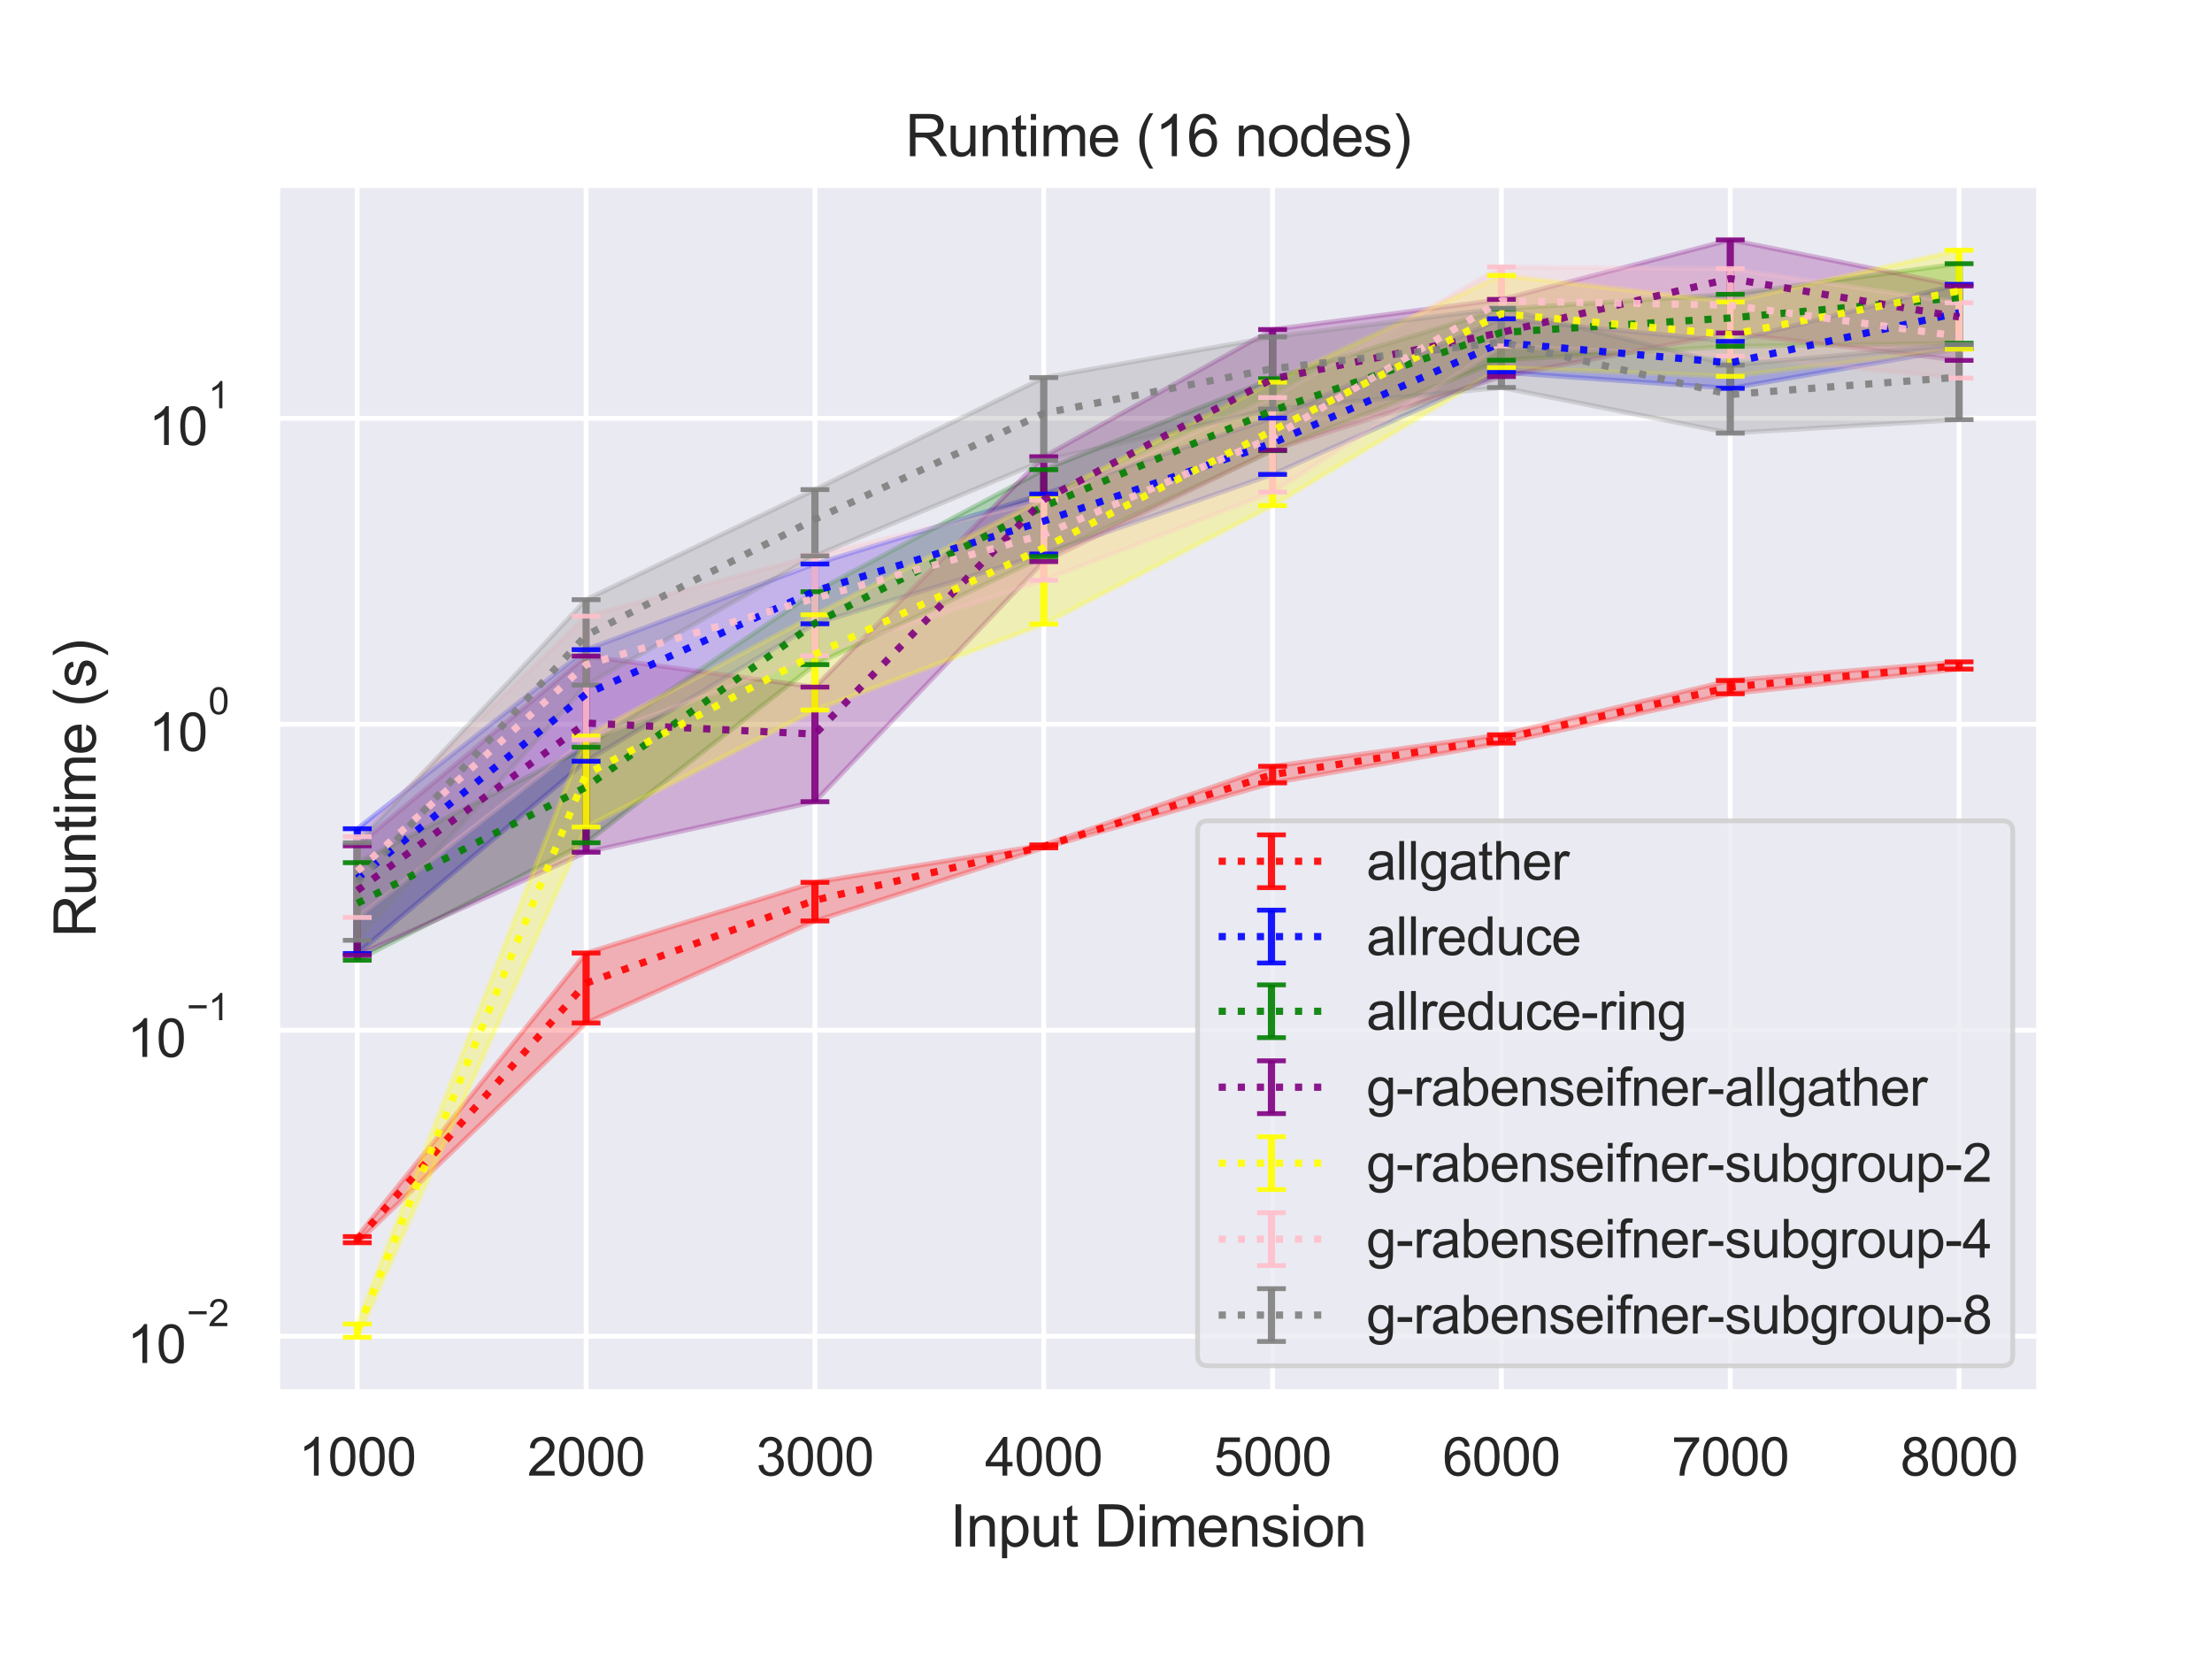<?xml version="1.0" encoding="utf-8" standalone="no"?>
<!DOCTYPE svg PUBLIC "-//W3C//DTD SVG 1.1//EN"
  "http://www.w3.org/Graphics/SVG/1.1/DTD/svg11.dtd">
<svg height="345.6pt" version="1.1" viewBox="0 0 460.8 345.6" width="460.8pt" xmlns="http://www.w3.org/2000/svg" xmlns:xlink="http://www.w3.org/1999/xlink">
 <defs>
  <style type="text/css">*{stroke-linecap:butt;stroke-linejoin:round;}</style>
 </defs>
 <g id="figure_1">
  <g id="patch_1">
   <path d="M 0 345.6 
L 460.8 345.6 
L 460.8 0 
L 0 0 
z
" style="fill:#ffffff;"/>
  </g>
  <g id="axes_1">
   <g id="patch_2">
    <path d="M 57.74 290.02 
L 424.8 290.02 
L 424.8 38.534 
L 57.74 38.534 
z
" style="fill:#eaeaf2;"/>
   </g>
   <g id="matplotlib.axis_1">
    <g id="xtick_1">
     <g id="line2d_1">
      <path clip-path="url(#p13579faafa)" d="M 74.425 290.02 
L 74.425 38.534 
" style="fill:none;stroke:#ffffff;stroke-linecap:round;"/>
     </g>
     <g id="text_1">
      <!-- 1000 -->
      <g style="fill:#262626;" transform="translate(62.19 307.394)scale(0.11 -0.11)">
       <defs>
        <path d="M 2384 0 
L 1822 0 
L 1822 3584 
Q 1619 3391 1289 3197 
Q 959 3003 697 2906 
L 697 3450 
Q 1169 3672 1522 3987 
Q 1875 4303 2022 4600 
L 2384 4600 
L 2384 0 
z
" id="ArialMT-31" transform="scale(0.016)"/>
        <path d="M 266 2259 
Q 266 3072 433 3567 
Q 600 4063 929 4331 
Q 1259 4600 1759 4600 
Q 2128 4600 2406 4451 
Q 2684 4303 2865 4023 
Q 3047 3744 3150 3342 
Q 3253 2941 3253 2259 
Q 3253 1453 3087 958 
Q 2922 463 2592 192 
Q 2263 -78 1759 -78 
Q 1097 -78 719 397 
Q 266 969 266 2259 
z
M 844 2259 
Q 844 1131 1108 757 
Q 1372 384 1759 384 
Q 2147 384 2411 759 
Q 2675 1134 2675 2259 
Q 2675 3391 2411 3762 
Q 2147 4134 1753 4134 
Q 1366 4134 1134 3806 
Q 844 3388 844 2259 
z
" id="ArialMT-30" transform="scale(0.016)"/>
       </defs>
       <use xlink:href="#ArialMT-31"/>
       <use x="55.615" xlink:href="#ArialMT-30"/>
       <use x="111.23" xlink:href="#ArialMT-30"/>
       <use x="166.846" xlink:href="#ArialMT-30"/>
      </g>
     </g>
    </g>
    <g id="xtick_2">
     <g id="line2d_2">
      <path clip-path="url(#p13579faafa)" d="M 122.095 290.02 
L 122.095 38.534 
" style="fill:none;stroke:#ffffff;stroke-linecap:round;"/>
     </g>
     <g id="text_2">
      <!-- 2000 -->
      <g style="fill:#262626;" transform="translate(109.861 307.394)scale(0.11 -0.11)">
       <defs>
        <path d="M 3222 541 
L 3222 0 
L 194 0 
Q 188 203 259 391 
Q 375 700 629 1000 
Q 884 1300 1366 1694 
Q 2113 2306 2375 2664 
Q 2638 3022 2638 3341 
Q 2638 3675 2398 3904 
Q 2159 4134 1775 4134 
Q 1369 4134 1125 3890 
Q 881 3647 878 3216 
L 300 3275 
Q 359 3922 746 4261 
Q 1134 4600 1788 4600 
Q 2447 4600 2831 4234 
Q 3216 3869 3216 3328 
Q 3216 3053 3103 2787 
Q 2991 2522 2730 2228 
Q 2469 1934 1863 1422 
Q 1356 997 1212 845 
Q 1069 694 975 541 
L 3222 541 
z
" id="ArialMT-32" transform="scale(0.016)"/>
       </defs>
       <use xlink:href="#ArialMT-32"/>
       <use x="55.615" xlink:href="#ArialMT-30"/>
       <use x="111.23" xlink:href="#ArialMT-30"/>
       <use x="166.846" xlink:href="#ArialMT-30"/>
      </g>
     </g>
    </g>
    <g id="xtick_3">
     <g id="line2d_3">
      <path clip-path="url(#p13579faafa)" d="M 169.765 290.02 
L 169.765 38.534 
" style="fill:none;stroke:#ffffff;stroke-linecap:round;"/>
     </g>
     <g id="text_3">
      <!-- 3000 -->
      <g style="fill:#262626;" transform="translate(157.531 307.394)scale(0.11 -0.11)">
       <defs>
        <path d="M 269 1209 
L 831 1284 
Q 928 806 1161 595 
Q 1394 384 1728 384 
Q 2125 384 2398 659 
Q 2672 934 2672 1341 
Q 2672 1728 2419 1979 
Q 2166 2231 1775 2231 
Q 1616 2231 1378 2169 
L 1441 2663 
Q 1497 2656 1531 2656 
Q 1891 2656 2178 2843 
Q 2466 3031 2466 3422 
Q 2466 3731 2256 3934 
Q 2047 4138 1716 4138 
Q 1388 4138 1169 3931 
Q 950 3725 888 3313 
L 325 3413 
Q 428 3978 793 4289 
Q 1159 4600 1703 4600 
Q 2078 4600 2393 4439 
Q 2709 4278 2876 4000 
Q 3044 3722 3044 3409 
Q 3044 3113 2884 2869 
Q 2725 2625 2413 2481 
Q 2819 2388 3044 2092 
Q 3269 1797 3269 1353 
Q 3269 753 2831 336 
Q 2394 -81 1725 -81 
Q 1122 -81 723 278 
Q 325 638 269 1209 
z
" id="ArialMT-33" transform="scale(0.016)"/>
       </defs>
       <use xlink:href="#ArialMT-33"/>
       <use x="55.615" xlink:href="#ArialMT-30"/>
       <use x="111.23" xlink:href="#ArialMT-30"/>
       <use x="166.846" xlink:href="#ArialMT-30"/>
      </g>
     </g>
    </g>
    <g id="xtick_4">
     <g id="line2d_4">
      <path clip-path="url(#p13579faafa)" d="M 217.435 290.02 
L 217.435 38.534 
" style="fill:none;stroke:#ffffff;stroke-linecap:round;"/>
     </g>
     <g id="text_4">
      <!-- 4000 -->
      <g style="fill:#262626;" transform="translate(205.201 307.394)scale(0.11 -0.11)">
       <defs>
        <path d="M 2069 0 
L 2069 1097 
L 81 1097 
L 81 1613 
L 2172 4581 
L 2631 4581 
L 2631 1613 
L 3250 1613 
L 3250 1097 
L 2631 1097 
L 2631 0 
L 2069 0 
z
M 2069 1613 
L 2069 3678 
L 634 1613 
L 2069 1613 
z
" id="ArialMT-34" transform="scale(0.016)"/>
       </defs>
       <use xlink:href="#ArialMT-34"/>
       <use x="55.615" xlink:href="#ArialMT-30"/>
       <use x="111.23" xlink:href="#ArialMT-30"/>
       <use x="166.846" xlink:href="#ArialMT-30"/>
      </g>
     </g>
    </g>
    <g id="xtick_5">
     <g id="line2d_5">
      <path clip-path="url(#p13579faafa)" d="M 265.105 290.02 
L 265.105 38.534 
" style="fill:none;stroke:#ffffff;stroke-linecap:round;"/>
     </g>
     <g id="text_5">
      <!-- 5000 -->
      <g style="fill:#262626;" transform="translate(252.871 307.394)scale(0.11 -0.11)">
       <defs>
        <path d="M 266 1200 
L 856 1250 
Q 922 819 1161 601 
Q 1400 384 1738 384 
Q 2144 384 2425 690 
Q 2706 997 2706 1503 
Q 2706 1984 2436 2262 
Q 2166 2541 1728 2541 
Q 1456 2541 1237 2417 
Q 1019 2294 894 2097 
L 366 2166 
L 809 4519 
L 3088 4519 
L 3088 3981 
L 1259 3981 
L 1013 2750 
Q 1425 3038 1878 3038 
Q 2478 3038 2890 2622 
Q 3303 2206 3303 1553 
Q 3303 931 2941 478 
Q 2500 -78 1738 -78 
Q 1113 -78 717 272 
Q 322 622 266 1200 
z
" id="ArialMT-35" transform="scale(0.016)"/>
       </defs>
       <use xlink:href="#ArialMT-35"/>
       <use x="55.615" xlink:href="#ArialMT-30"/>
       <use x="111.23" xlink:href="#ArialMT-30"/>
       <use x="166.846" xlink:href="#ArialMT-30"/>
      </g>
     </g>
    </g>
    <g id="xtick_6">
     <g id="line2d_6">
      <path clip-path="url(#p13579faafa)" d="M 312.775 290.02 
L 312.775 38.534 
" style="fill:none;stroke:#ffffff;stroke-linecap:round;"/>
     </g>
     <g id="text_6">
      <!-- 6000 -->
      <g style="fill:#262626;" transform="translate(300.541 307.394)scale(0.11 -0.11)">
       <defs>
        <path d="M 3184 3459 
L 2625 3416 
Q 2550 3747 2413 3897 
Q 2184 4138 1850 4138 
Q 1581 4138 1378 3988 
Q 1113 3794 959 3422 
Q 806 3050 800 2363 
Q 1003 2672 1297 2822 
Q 1591 2972 1913 2972 
Q 2475 2972 2870 2558 
Q 3266 2144 3266 1488 
Q 3266 1056 3080 686 
Q 2894 316 2569 119 
Q 2244 -78 1831 -78 
Q 1128 -78 684 439 
Q 241 956 241 2144 
Q 241 3472 731 4075 
Q 1159 4600 1884 4600 
Q 2425 4600 2770 4297 
Q 3116 3994 3184 3459 
z
M 888 1484 
Q 888 1194 1011 928 
Q 1134 663 1356 523 
Q 1578 384 1822 384 
Q 2178 384 2434 671 
Q 2691 959 2691 1453 
Q 2691 1928 2437 2201 
Q 2184 2475 1800 2475 
Q 1419 2475 1153 2201 
Q 888 1928 888 1484 
z
" id="ArialMT-36" transform="scale(0.016)"/>
       </defs>
       <use xlink:href="#ArialMT-36"/>
       <use x="55.615" xlink:href="#ArialMT-30"/>
       <use x="111.23" xlink:href="#ArialMT-30"/>
       <use x="166.846" xlink:href="#ArialMT-30"/>
      </g>
     </g>
    </g>
    <g id="xtick_7">
     <g id="line2d_7">
      <path clip-path="url(#p13579faafa)" d="M 360.445 290.02 
L 360.445 38.534 
" style="fill:none;stroke:#ffffff;stroke-linecap:round;"/>
     </g>
     <g id="text_7">
      <!-- 7000 -->
      <g style="fill:#262626;" transform="translate(348.211 307.394)scale(0.11 -0.11)">
       <defs>
        <path d="M 303 3981 
L 303 4522 
L 3269 4522 
L 3269 4084 
Q 2831 3619 2401 2847 
Q 1972 2075 1738 1259 
Q 1569 684 1522 0 
L 944 0 
Q 953 541 1156 1306 
Q 1359 2072 1739 2783 
Q 2119 3494 2547 3981 
L 303 3981 
z
" id="ArialMT-37" transform="scale(0.016)"/>
       </defs>
       <use xlink:href="#ArialMT-37"/>
       <use x="55.615" xlink:href="#ArialMT-30"/>
       <use x="111.23" xlink:href="#ArialMT-30"/>
       <use x="166.846" xlink:href="#ArialMT-30"/>
      </g>
     </g>
    </g>
    <g id="xtick_8">
     <g id="line2d_8">
      <path clip-path="url(#p13579faafa)" d="M 408.115 290.02 
L 408.115 38.534 
" style="fill:none;stroke:#ffffff;stroke-linecap:round;"/>
     </g>
     <g id="text_8">
      <!-- 8000 -->
      <g style="fill:#262626;" transform="translate(395.881 307.394)scale(0.11 -0.11)">
       <defs>
        <path d="M 1131 2484 
Q 781 2613 612 2850 
Q 444 3088 444 3419 
Q 444 3919 803 4259 
Q 1163 4600 1759 4600 
Q 2359 4600 2725 4251 
Q 3091 3903 3091 3403 
Q 3091 3084 2923 2848 
Q 2756 2613 2416 2484 
Q 2838 2347 3058 2040 
Q 3278 1734 3278 1309 
Q 3278 722 2862 322 
Q 2447 -78 1769 -78 
Q 1091 -78 675 323 
Q 259 725 259 1325 
Q 259 1772 486 2073 
Q 713 2375 1131 2484 
z
M 1019 3438 
Q 1019 3113 1228 2906 
Q 1438 2700 1772 2700 
Q 2097 2700 2305 2904 
Q 2513 3109 2513 3406 
Q 2513 3716 2298 3927 
Q 2084 4138 1766 4138 
Q 1444 4138 1231 3931 
Q 1019 3725 1019 3438 
z
M 838 1322 
Q 838 1081 952 856 
Q 1066 631 1291 507 
Q 1516 384 1775 384 
Q 2178 384 2440 643 
Q 2703 903 2703 1303 
Q 2703 1709 2433 1975 
Q 2163 2241 1756 2241 
Q 1359 2241 1098 1978 
Q 838 1716 838 1322 
z
" id="ArialMT-38" transform="scale(0.016)"/>
       </defs>
       <use xlink:href="#ArialMT-38"/>
       <use x="55.615" xlink:href="#ArialMT-30"/>
       <use x="111.23" xlink:href="#ArialMT-30"/>
       <use x="166.846" xlink:href="#ArialMT-30"/>
      </g>
     </g>
    </g>
    <g id="text_9">
     <!-- Input Dimension -->
     <g style="fill:#262626;" transform="translate(197.916 322.169)scale(0.12 -0.12)">
      <defs>
       <path d="M 597 0 
L 597 4581 
L 1203 4581 
L 1203 0 
L 597 0 
z
" id="ArialMT-49" transform="scale(0.016)"/>
       <path d="M 422 0 
L 422 3319 
L 928 3319 
L 928 2847 
Q 1294 3394 1984 3394 
Q 2284 3394 2536 3286 
Q 2788 3178 2913 3003 
Q 3038 2828 3088 2588 
Q 3119 2431 3119 2041 
L 3119 0 
L 2556 0 
L 2556 2019 
Q 2556 2363 2490 2533 
Q 2425 2703 2258 2804 
Q 2091 2906 1866 2906 
Q 1506 2906 1245 2678 
Q 984 2450 984 1813 
L 984 0 
L 422 0 
z
" id="ArialMT-6e" transform="scale(0.016)"/>
       <path d="M 422 -1272 
L 422 3319 
L 934 3319 
L 934 2888 
Q 1116 3141 1344 3267 
Q 1572 3394 1897 3394 
Q 2322 3394 2647 3175 
Q 2972 2956 3137 2557 
Q 3303 2159 3303 1684 
Q 3303 1175 3120 767 
Q 2938 359 2589 142 
Q 2241 -75 1856 -75 
Q 1575 -75 1351 44 
Q 1128 163 984 344 
L 984 -1272 
L 422 -1272 
z
M 931 1641 
Q 931 1000 1190 694 
Q 1450 388 1819 388 
Q 2194 388 2461 705 
Q 2728 1022 2728 1688 
Q 2728 2322 2467 2637 
Q 2206 2953 1844 2953 
Q 1484 2953 1207 2617 
Q 931 2281 931 1641 
z
" id="ArialMT-70" transform="scale(0.016)"/>
       <path d="M 2597 0 
L 2597 488 
Q 2209 -75 1544 -75 
Q 1250 -75 995 37 
Q 741 150 617 320 
Q 494 491 444 738 
Q 409 903 409 1263 
L 409 3319 
L 972 3319 
L 972 1478 
Q 972 1038 1006 884 
Q 1059 663 1231 536 
Q 1403 409 1656 409 
Q 1909 409 2131 539 
Q 2353 669 2445 892 
Q 2538 1116 2538 1541 
L 2538 3319 
L 3100 3319 
L 3100 0 
L 2597 0 
z
" id="ArialMT-75" transform="scale(0.016)"/>
       <path d="M 1650 503 
L 1731 6 
Q 1494 -44 1306 -44 
Q 1000 -44 831 53 
Q 663 150 594 308 
Q 525 466 525 972 
L 525 2881 
L 113 2881 
L 113 3319 
L 525 3319 
L 525 4141 
L 1084 4478 
L 1084 3319 
L 1650 3319 
L 1650 2881 
L 1084 2881 
L 1084 941 
Q 1084 700 1114 631 
Q 1144 563 1211 522 
Q 1278 481 1403 481 
Q 1497 481 1650 503 
z
" id="ArialMT-74" transform="scale(0.016)"/>
       <path id="ArialMT-20" transform="scale(0.016)"/>
       <path d="M 494 0 
L 494 4581 
L 2072 4581 
Q 2606 4581 2888 4516 
Q 3281 4425 3559 4188 
Q 3922 3881 4101 3404 
Q 4281 2928 4281 2316 
Q 4281 1794 4159 1391 
Q 4038 988 3847 723 
Q 3656 459 3429 307 
Q 3203 156 2883 78 
Q 2563 0 2147 0 
L 494 0 
z
M 1100 541 
L 2078 541 
Q 2531 541 2789 625 
Q 3047 709 3200 863 
Q 3416 1078 3536 1442 
Q 3656 1806 3656 2325 
Q 3656 3044 3420 3430 
Q 3184 3816 2847 3947 
Q 2603 4041 2063 4041 
L 1100 4041 
L 1100 541 
z
" id="ArialMT-44" transform="scale(0.016)"/>
       <path d="M 425 3934 
L 425 4581 
L 988 4581 
L 988 3934 
L 425 3934 
z
M 425 0 
L 425 3319 
L 988 3319 
L 988 0 
L 425 0 
z
" id="ArialMT-69" transform="scale(0.016)"/>
       <path d="M 422 0 
L 422 3319 
L 925 3319 
L 925 2853 
Q 1081 3097 1340 3245 
Q 1600 3394 1931 3394 
Q 2300 3394 2536 3241 
Q 2772 3088 2869 2813 
Q 3263 3394 3894 3394 
Q 4388 3394 4653 3120 
Q 4919 2847 4919 2278 
L 4919 0 
L 4359 0 
L 4359 2091 
Q 4359 2428 4304 2576 
Q 4250 2725 4106 2815 
Q 3963 2906 3769 2906 
Q 3419 2906 3187 2673 
Q 2956 2441 2956 1928 
L 2956 0 
L 2394 0 
L 2394 2156 
Q 2394 2531 2256 2718 
Q 2119 2906 1806 2906 
Q 1569 2906 1367 2781 
Q 1166 2656 1075 2415 
Q 984 2175 984 1722 
L 984 0 
L 422 0 
z
" id="ArialMT-6d" transform="scale(0.016)"/>
       <path d="M 2694 1069 
L 3275 997 
Q 3138 488 2766 206 
Q 2394 -75 1816 -75 
Q 1088 -75 661 373 
Q 234 822 234 1631 
Q 234 2469 665 2931 
Q 1097 3394 1784 3394 
Q 2450 3394 2872 2941 
Q 3294 2488 3294 1666 
Q 3294 1616 3291 1516 
L 816 1516 
Q 847 969 1125 678 
Q 1403 388 1819 388 
Q 2128 388 2347 550 
Q 2566 713 2694 1069 
z
M 847 1978 
L 2700 1978 
Q 2663 2397 2488 2606 
Q 2219 2931 1791 2931 
Q 1403 2931 1139 2672 
Q 875 2413 847 1978 
z
" id="ArialMT-65" transform="scale(0.016)"/>
       <path d="M 197 991 
L 753 1078 
Q 800 744 1014 566 
Q 1228 388 1613 388 
Q 2000 388 2187 545 
Q 2375 703 2375 916 
Q 2375 1106 2209 1216 
Q 2094 1291 1634 1406 
Q 1016 1563 777 1677 
Q 538 1791 414 1992 
Q 291 2194 291 2438 
Q 291 2659 392 2848 
Q 494 3038 669 3163 
Q 800 3259 1026 3326 
Q 1253 3394 1513 3394 
Q 1903 3394 2198 3281 
Q 2494 3169 2634 2976 
Q 2775 2784 2828 2463 
L 2278 2388 
Q 2241 2644 2061 2787 
Q 1881 2931 1553 2931 
Q 1166 2931 1000 2803 
Q 834 2675 834 2503 
Q 834 2394 903 2306 
Q 972 2216 1119 2156 
Q 1203 2125 1616 2013 
Q 2213 1853 2448 1751 
Q 2684 1650 2818 1456 
Q 2953 1263 2953 975 
Q 2953 694 2789 445 
Q 2625 197 2315 61 
Q 2006 -75 1616 -75 
Q 969 -75 630 194 
Q 291 463 197 991 
z
" id="ArialMT-73" transform="scale(0.016)"/>
       <path d="M 213 1659 
Q 213 2581 725 3025 
Q 1153 3394 1769 3394 
Q 2453 3394 2887 2945 
Q 3322 2497 3322 1706 
Q 3322 1066 3130 698 
Q 2938 331 2570 128 
Q 2203 -75 1769 -75 
Q 1072 -75 642 372 
Q 213 819 213 1659 
z
M 791 1659 
Q 791 1022 1069 705 
Q 1347 388 1769 388 
Q 2188 388 2466 706 
Q 2744 1025 2744 1678 
Q 2744 2294 2464 2611 
Q 2184 2928 1769 2928 
Q 1347 2928 1069 2612 
Q 791 2297 791 1659 
z
" id="ArialMT-6f" transform="scale(0.016)"/>
      </defs>
      <use xlink:href="#ArialMT-49"/>
      <use x="27.783" xlink:href="#ArialMT-6e"/>
      <use x="83.398" xlink:href="#ArialMT-70"/>
      <use x="139.014" xlink:href="#ArialMT-75"/>
      <use x="194.629" xlink:href="#ArialMT-74"/>
      <use x="222.412" xlink:href="#ArialMT-20"/>
      <use x="250.195" xlink:href="#ArialMT-44"/>
      <use x="322.412" xlink:href="#ArialMT-69"/>
      <use x="344.629" xlink:href="#ArialMT-6d"/>
      <use x="427.93" xlink:href="#ArialMT-65"/>
      <use x="483.545" xlink:href="#ArialMT-6e"/>
      <use x="539.16" xlink:href="#ArialMT-73"/>
      <use x="589.16" xlink:href="#ArialMT-69"/>
      <use x="611.377" xlink:href="#ArialMT-6f"/>
      <use x="666.992" xlink:href="#ArialMT-6e"/>
     </g>
    </g>
   </g>
   <g id="matplotlib.axis_2">
    <g id="ytick_1">
     <g id="line2d_9">
      <path clip-path="url(#p13579faafa)" d="M 57.74 278.359 
L 424.8 278.359 
" style="fill:none;stroke:#ffffff;stroke-linecap:round;"/>
     </g>
     <g id="text_10">
      <!-- $\mathdefault{10^{-2}}$ -->
      <g style="fill:#262626;" transform="translate(26.46 284.03)scale(0.11 -0.11)">
       <defs>
        <path d="M 3381 1997 
L 356 1997 
L 356 2522 
L 3381 2522 
L 3381 1997 
z
" id="ArialMT-2212" transform="scale(0.016)"/>
       </defs>
       <use transform="translate(0 0.994)" xlink:href="#ArialMT-31"/>
       <use transform="translate(55.615 0.994)" xlink:href="#ArialMT-30"/>
       <use transform="translate(112.973 70.688)scale(0.7)" xlink:href="#ArialMT-2212"/>
       <use transform="translate(153.852 70.688)scale(0.7)" xlink:href="#ArialMT-32"/>
      </g>
     </g>
    </g>
    <g id="ytick_2">
     <g id="line2d_10">
      <path clip-path="url(#p13579faafa)" d="M 57.74 214.621 
L 424.8 214.621 
" style="fill:none;stroke:#ffffff;stroke-linecap:round;"/>
     </g>
     <g id="text_11">
      <!-- $\mathdefault{10^{-1}}$ -->
      <g style="fill:#262626;" transform="translate(26.46 220.292)scale(0.11 -0.11)">
       <use transform="translate(0 0.994)" xlink:href="#ArialMT-31"/>
       <use transform="translate(55.615 0.994)" xlink:href="#ArialMT-30"/>
       <use transform="translate(112.973 70.688)scale(0.7)" xlink:href="#ArialMT-2212"/>
       <use transform="translate(153.852 70.688)scale(0.7)" xlink:href="#ArialMT-31"/>
      </g>
     </g>
    </g>
    <g id="ytick_3">
     <g id="line2d_11">
      <path clip-path="url(#p13579faafa)" d="M 57.74 150.883 
L 424.8 150.883 
" style="fill:none;stroke:#ffffff;stroke-linecap:round;"/>
     </g>
     <g id="text_12">
      <!-- $\mathdefault{10^{0}}$ -->
      <g style="fill:#262626;" transform="translate(30.97 156.554)scale(0.11 -0.11)">
       <use transform="translate(0 0.994)" xlink:href="#ArialMT-31"/>
       <use transform="translate(55.615 0.994)" xlink:href="#ArialMT-30"/>
       <use transform="translate(112.973 70.688)scale(0.7)" xlink:href="#ArialMT-30"/>
      </g>
     </g>
    </g>
    <g id="ytick_4">
     <g id="line2d_12">
      <path clip-path="url(#p13579faafa)" d="M 57.74 87.144 
L 424.8 87.144 
" style="fill:none;stroke:#ffffff;stroke-linecap:round;"/>
     </g>
     <g id="text_13">
      <!-- $\mathdefault{10^{1}}$ -->
      <g style="fill:#262626;" transform="translate(30.97 92.816)scale(0.11 -0.11)">
       <use transform="translate(0 0.994)" xlink:href="#ArialMT-31"/>
       <use transform="translate(55.615 0.994)" xlink:href="#ArialMT-30"/>
       <use transform="translate(112.973 70.688)scale(0.7)" xlink:href="#ArialMT-31"/>
      </g>
     </g>
    </g>
    <g id="ytick_5"/>
    <g id="ytick_6"/>
    <g id="ytick_7"/>
    <g id="ytick_8"/>
    <g id="ytick_9"/>
    <g id="ytick_10"/>
    <g id="ytick_11"/>
    <g id="ytick_12"/>
    <g id="ytick_13"/>
    <g id="ytick_14"/>
    <g id="ytick_15"/>
    <g id="ytick_16"/>
    <g id="ytick_17"/>
    <g id="ytick_18"/>
    <g id="ytick_19"/>
    <g id="ytick_20"/>
    <g id="ytick_21"/>
    <g id="ytick_22"/>
    <g id="ytick_23"/>
    <g id="ytick_24"/>
    <g id="ytick_25"/>
    <g id="ytick_26"/>
    <g id="ytick_27"/>
    <g id="ytick_28"/>
    <g id="ytick_29"/>
    <g id="ytick_30"/>
    <g id="ytick_31"/>
    <g id="ytick_32"/>
    <g id="ytick_33"/>
    <g id="ytick_34"/>
    <g id="ytick_35"/>
    <g id="text_14">
     <!-- Runtime (s) -->
     <g style="fill:#262626;" transform="translate(19.934 195.28)rotate(-90)scale(0.12 -0.12)">
      <defs>
       <path d="M 503 0 
L 503 4581 
L 2534 4581 
Q 3147 4581 3465 4457 
Q 3784 4334 3975 4021 
Q 4166 3709 4166 3331 
Q 4166 2844 3850 2509 
Q 3534 2175 2875 2084 
Q 3116 1969 3241 1856 
Q 3506 1613 3744 1247 
L 4541 0 
L 3778 0 
L 3172 953 
Q 2906 1366 2734 1584 
Q 2563 1803 2427 1890 
Q 2291 1978 2150 2013 
Q 2047 2034 1813 2034 
L 1109 2034 
L 1109 0 
L 503 0 
z
M 1109 2559 
L 2413 2559 
Q 2828 2559 3062 2645 
Q 3297 2731 3419 2920 
Q 3541 3109 3541 3331 
Q 3541 3656 3305 3865 
Q 3069 4075 2559 4075 
L 1109 4075 
L 1109 2559 
z
" id="ArialMT-52" transform="scale(0.016)"/>
       <path d="M 1497 -1347 
Q 1031 -759 709 28 
Q 388 816 388 1659 
Q 388 2403 628 3084 
Q 909 3875 1497 4659 
L 1900 4659 
Q 1522 4009 1400 3731 
Q 1209 3300 1100 2831 
Q 966 2247 966 1656 
Q 966 153 1900 -1347 
L 1497 -1347 
z
" id="ArialMT-28" transform="scale(0.016)"/>
       <path d="M 791 -1347 
L 388 -1347 
Q 1322 153 1322 1656 
Q 1322 2244 1188 2822 
Q 1081 3291 891 3722 
Q 769 4003 388 4659 
L 791 4659 
Q 1378 3875 1659 3084 
Q 1900 2403 1900 1659 
Q 1900 816 1576 28 
Q 1253 -759 791 -1347 
z
" id="ArialMT-29" transform="scale(0.016)"/>
      </defs>
      <use xlink:href="#ArialMT-52"/>
      <use x="72.217" xlink:href="#ArialMT-75"/>
      <use x="127.832" xlink:href="#ArialMT-6e"/>
      <use x="183.447" xlink:href="#ArialMT-74"/>
      <use x="211.23" xlink:href="#ArialMT-69"/>
      <use x="233.447" xlink:href="#ArialMT-6d"/>
      <use x="316.748" xlink:href="#ArialMT-65"/>
      <use x="372.363" xlink:href="#ArialMT-20"/>
      <use x="400.146" xlink:href="#ArialMT-28"/>
      <use x="433.447" xlink:href="#ArialMT-73"/>
      <use x="483.447" xlink:href="#ArialMT-29"/>
     </g>
    </g>
   </g>
   <g id="PolyCollection_1">
    <defs>
     <path d="M 74.425 -87.998 
L 74.425 -86.711 
L 122.095 -132.493 
L 169.765 -153.746 
L 217.435 -168.98 
L 265.105 -182.509 
L 312.775 -190.803 
L 360.445 -201.078 
L 408.115 -206.219 
L 408.115 -207.722 
L 408.115 -207.722 
L 360.445 -203.846 
L 312.775 -192.536 
L 265.105 -185.974 
L 217.435 -169.589 
L 169.765 -161.788 
L 122.095 -147.064 
L 74.425 -87.998 
z
" id="mfa75ccf3a9" style="stroke:#ff0000;stroke-opacity:0.25;"/>
    </defs>
    <g clip-path="url(#p13579faafa)">
     <use style="fill:#ff0000;fill-opacity:0.25;stroke:#ff0000;stroke-opacity:0.25;" x="0" xlink:href="#mfa75ccf3a9" y="345.6"/>
    </g>
   </g>
   <g id="PolyCollection_2">
    <defs>
     <path d="M 74.425 -172.957 
L 74.425 -146.973 
L 122.095 -187.021 
L 169.765 -215.65 
L 217.435 -230.199 
L 265.105 -246.773 
L 312.775 -268.047 
L 360.445 -264.699 
L 408.115 -272.995 
L 408.115 -286.37 
L 408.115 -286.37 
L 360.445 -274.473 
L 312.775 -279.198 
L 265.105 -258.51 
L 217.435 -242.682 
L 169.765 -228.109 
L 122.095 -210.27 
L 74.425 -172.957 
z
" id="m8d3010c993" style="stroke:#0000ff;stroke-opacity:0.25;"/>
    </defs>
    <g clip-path="url(#p13579faafa)">
     <use style="fill:#0000ff;fill-opacity:0.25;stroke:#0000ff;stroke-opacity:0.25;" x="0" xlink:href="#m8d3010c993" y="345.6"/>
    </g>
   </g>
   <g id="PolyCollection_3">
    <defs>
     <path d="M 74.425 -165.889 
L 74.425 -145.567 
L 122.095 -170.043 
L 169.765 -207.151 
L 217.435 -229.653 
L 265.105 -251.713 
L 312.775 -270.564 
L 360.445 -273.459 
L 408.115 -274.11 
L 408.115 -290.666 
L 408.115 -290.666 
L 360.445 -284.292 
L 312.775 -281.247 
L 265.105 -266.708 
L 217.435 -247.758 
L 169.765 -222.334 
L 122.095 -189.944 
L 74.425 -165.889 
z
" id="m1b672e5d37" style="stroke:#008000;stroke-opacity:0.25;"/>
    </defs>
    <g clip-path="url(#p13579faafa)">
     <use style="fill:#008000;fill-opacity:0.25;stroke:#008000;stroke-opacity:0.25;" x="0" xlink:href="#m1b672e5d37" y="345.6"/>
    </g>
   </g>
   <g id="PolyCollection_4">
    <defs>
     <path d="M 74.425 -169.397 
L 74.425 -146.578 
L 122.095 -168.075 
L 169.765 -178.595 
L 217.435 -228.607 
L 265.105 -251.813 
L 312.775 -267.152 
L 360.445 -276.235 
L 408.115 -270.525 
L 408.115 -286.028 
L 408.115 -286.028 
L 360.445 -295.635 
L 312.775 -283.23 
L 265.105 -276.953 
L 217.435 -250.461 
L 169.765 -202.466 
L 122.095 -208.926 
L 74.425 -169.397 
z
" id="mca26b25cb1" style="stroke:#800080;stroke-opacity:0.25;"/>
    </defs>
    <g clip-path="url(#p13579faafa)">
     <use style="fill:#800080;fill-opacity:0.25;stroke:#800080;stroke-opacity:0.25;" x="0" xlink:href="#mca26b25cb1" y="345.6"/>
    </g>
   </g>
   <g id="PolyCollection_5">
    <defs>
     <path d="M 74.425 -69.778 
L 74.425 -67.011 
L 122.095 -173.314 
L 169.765 -197.684 
L 217.435 -215.591 
L 265.105 -240.275 
L 312.775 -269.013 
L 360.445 -267.203 
L 408.115 -272.863 
L 408.115 -293.478 
L 408.115 -293.478 
L 360.445 -282.695 
L 312.775 -288.213 
L 265.105 -265.988 
L 217.435 -241.728 
L 169.765 -217.532 
L 122.095 -192.272 
L 74.425 -69.778 
z
" id="m8e07d6fea4" style="stroke:#ffff00;stroke-opacity:0.25;"/>
    </defs>
    <g clip-path="url(#p13579faafa)">
     <use style="fill:#ffff00;fill-opacity:0.25;stroke:#ffff00;stroke-opacity:0.25;" x="0" xlink:href="#m8e07d6fea4" y="345.6"/>
    </g>
   </g>
   <g id="PolyCollection_6">
    <defs>
     <path d="M 74.425 -171.315 
L 74.425 -154.473 
L 122.095 -191.494 
L 169.765 -208.989 
L 217.435 -224.716 
L 265.105 -243.095 
L 312.775 -273.53 
L 360.445 -271.382 
L 408.115 -266.836 
L 408.115 -282.533 
L 408.115 -282.533 
L 360.445 -289.648 
L 312.775 -289.991 
L 265.105 -262.785 
L 217.435 -241.381 
L 169.765 -229.844 
L 122.095 -217.241 
L 74.425 -171.315 
z
" id="mf0332927b2" style="stroke:#ffc0cb;stroke-opacity:0.25;"/>
    </defs>
    <g clip-path="url(#p13579faafa)">
     <use style="fill:#ffc0cb;fill-opacity:0.25;stroke:#ffc0cb;stroke-opacity:0.25;" x="0" xlink:href="#mf0332927b2" y="345.6"/>
    </g>
   </g>
   <g id="PolyCollection_7">
    <defs>
     <path d="M 74.425 -170.027 
L 74.425 -149.725 
L 122.095 -202.877 
L 169.765 -229.792 
L 217.435 -249.675 
L 265.105 -260.392 
L 312.775 -264.87 
L 360.445 -255.37 
L 408.115 -258.179 
L 408.115 -273.84 
L 408.115 -273.84 
L 360.445 -269.539 
L 312.775 -281.389 
L 265.105 -275.41 
L 217.435 -266.936 
L 169.765 -243.608 
L 122.095 -220.677 
L 74.425 -170.027 
z
" id="m0f3c154f01" style="stroke:#808080;stroke-opacity:0.25;"/>
    </defs>
    <g clip-path="url(#p13579faafa)">
     <use style="fill:#808080;fill-opacity:0.25;stroke:#808080;stroke-opacity:0.25;" x="0" xlink:href="#m0f3c154f01" y="345.6"/>
    </g>
   </g>
   <g id="LineCollection_1">
    <path clip-path="url(#p13579faafa)" d="M 74.425 258.889 
L 74.425 257.602 
" style="fill:none;stroke:#ff0000;stroke-opacity:0.9;stroke-width:1.5;"/>
    <path clip-path="url(#p13579faafa)" d="M 122.095 213.107 
L 122.095 198.536 
" style="fill:none;stroke:#ff0000;stroke-opacity:0.9;stroke-width:1.5;"/>
    <path clip-path="url(#p13579faafa)" d="M 169.765 191.854 
L 169.765 183.812 
" style="fill:none;stroke:#ff0000;stroke-opacity:0.9;stroke-width:1.5;"/>
    <path clip-path="url(#p13579faafa)" d="M 217.435 176.62 
L 217.435 176.011 
" style="fill:none;stroke:#ff0000;stroke-opacity:0.9;stroke-width:1.5;"/>
    <path clip-path="url(#p13579faafa)" d="M 265.105 163.091 
L 265.105 159.626 
" style="fill:none;stroke:#ff0000;stroke-opacity:0.9;stroke-width:1.5;"/>
    <path clip-path="url(#p13579faafa)" d="M 312.775 154.797 
L 312.775 153.064 
" style="fill:none;stroke:#ff0000;stroke-opacity:0.9;stroke-width:1.5;"/>
    <path clip-path="url(#p13579faafa)" d="M 360.445 144.522 
L 360.445 141.754 
" style="fill:none;stroke:#ff0000;stroke-opacity:0.9;stroke-width:1.5;"/>
    <path clip-path="url(#p13579faafa)" d="M 408.115 139.381 
L 408.115 137.878 
" style="fill:none;stroke:#ff0000;stroke-opacity:0.9;stroke-width:1.5;"/>
   </g>
   <g id="LineCollection_2">
    <path clip-path="url(#p13579faafa)" d="M 74.425 198.627 
L 74.425 172.643 
" style="fill:none;stroke:#0000ff;stroke-opacity:0.9;stroke-width:1.5;"/>
    <path clip-path="url(#p13579faafa)" d="M 122.095 158.579 
L 122.095 135.33 
" style="fill:none;stroke:#0000ff;stroke-opacity:0.9;stroke-width:1.5;"/>
    <path clip-path="url(#p13579faafa)" d="M 169.765 129.95 
L 169.765 117.491 
" style="fill:none;stroke:#0000ff;stroke-opacity:0.9;stroke-width:1.5;"/>
    <path clip-path="url(#p13579faafa)" d="M 217.435 115.401 
L 217.435 102.918 
" style="fill:none;stroke:#0000ff;stroke-opacity:0.9;stroke-width:1.5;"/>
    <path clip-path="url(#p13579faafa)" d="M 265.105 98.827 
L 265.105 87.09 
" style="fill:none;stroke:#0000ff;stroke-opacity:0.9;stroke-width:1.5;"/>
    <path clip-path="url(#p13579faafa)" d="M 312.775 77.553 
L 312.775 66.402 
" style="fill:none;stroke:#0000ff;stroke-opacity:0.9;stroke-width:1.5;"/>
    <path clip-path="url(#p13579faafa)" d="M 360.445 80.901 
L 360.445 71.127 
" style="fill:none;stroke:#0000ff;stroke-opacity:0.9;stroke-width:1.5;"/>
    <path clip-path="url(#p13579faafa)" d="M 408.115 72.605 
L 408.115 59.23 
" style="fill:none;stroke:#0000ff;stroke-opacity:0.9;stroke-width:1.5;"/>
   </g>
   <g id="LineCollection_3">
    <path clip-path="url(#p13579faafa)" d="M 74.425 200.033 
L 74.425 179.711 
" style="fill:none;stroke:#008000;stroke-opacity:0.9;stroke-width:1.5;"/>
    <path clip-path="url(#p13579faafa)" d="M 122.095 175.557 
L 122.095 155.656 
" style="fill:none;stroke:#008000;stroke-opacity:0.9;stroke-width:1.5;"/>
    <path clip-path="url(#p13579faafa)" d="M 169.765 138.449 
L 169.765 123.266 
" style="fill:none;stroke:#008000;stroke-opacity:0.9;stroke-width:1.5;"/>
    <path clip-path="url(#p13579faafa)" d="M 217.435 115.947 
L 217.435 97.842 
" style="fill:none;stroke:#008000;stroke-opacity:0.9;stroke-width:1.5;"/>
    <path clip-path="url(#p13579faafa)" d="M 265.105 93.887 
L 265.105 78.892 
" style="fill:none;stroke:#008000;stroke-opacity:0.9;stroke-width:1.5;"/>
    <path clip-path="url(#p13579faafa)" d="M 312.775 75.036 
L 312.775 64.353 
" style="fill:none;stroke:#008000;stroke-opacity:0.9;stroke-width:1.5;"/>
    <path clip-path="url(#p13579faafa)" d="M 360.445 72.141 
L 360.445 61.308 
" style="fill:none;stroke:#008000;stroke-opacity:0.9;stroke-width:1.5;"/>
    <path clip-path="url(#p13579faafa)" d="M 408.115 71.49 
L 408.115 54.934 
" style="fill:none;stroke:#008000;stroke-opacity:0.9;stroke-width:1.5;"/>
   </g>
   <g id="LineCollection_4">
    <path clip-path="url(#p13579faafa)" d="M 74.425 199.022 
L 74.425 176.203 
" style="fill:none;stroke:#800080;stroke-opacity:0.9;stroke-width:1.5;"/>
    <path clip-path="url(#p13579faafa)" d="M 122.095 177.525 
L 122.095 136.674 
" style="fill:none;stroke:#800080;stroke-opacity:0.9;stroke-width:1.5;"/>
    <path clip-path="url(#p13579faafa)" d="M 169.765 167.005 
L 169.765 143.134 
" style="fill:none;stroke:#800080;stroke-opacity:0.9;stroke-width:1.5;"/>
    <path clip-path="url(#p13579faafa)" d="M 217.435 116.993 
L 217.435 95.139 
" style="fill:none;stroke:#800080;stroke-opacity:0.9;stroke-width:1.5;"/>
    <path clip-path="url(#p13579faafa)" d="M 265.105 93.787 
L 265.105 68.647 
" style="fill:none;stroke:#800080;stroke-opacity:0.9;stroke-width:1.5;"/>
    <path clip-path="url(#p13579faafa)" d="M 312.775 78.448 
L 312.775 62.37 
" style="fill:none;stroke:#800080;stroke-opacity:0.9;stroke-width:1.5;"/>
    <path clip-path="url(#p13579faafa)" d="M 360.445 69.365 
L 360.445 49.965 
" style="fill:none;stroke:#800080;stroke-opacity:0.9;stroke-width:1.5;"/>
    <path clip-path="url(#p13579faafa)" d="M 408.115 75.075 
L 408.115 59.572 
" style="fill:none;stroke:#800080;stroke-opacity:0.9;stroke-width:1.5;"/>
   </g>
   <g id="LineCollection_5">
    <path clip-path="url(#p13579faafa)" d="M 74.425 278.589 
L 74.425 275.822 
" style="fill:none;stroke:#ffff00;stroke-opacity:0.9;stroke-width:1.5;"/>
    <path clip-path="url(#p13579faafa)" d="M 122.095 172.286 
L 122.095 153.328 
" style="fill:none;stroke:#ffff00;stroke-opacity:0.9;stroke-width:1.5;"/>
    <path clip-path="url(#p13579faafa)" d="M 169.765 147.916 
L 169.765 128.068 
" style="fill:none;stroke:#ffff00;stroke-opacity:0.9;stroke-width:1.5;"/>
    <path clip-path="url(#p13579faafa)" d="M 217.435 130.009 
L 217.435 103.872 
" style="fill:none;stroke:#ffff00;stroke-opacity:0.9;stroke-width:1.5;"/>
    <path clip-path="url(#p13579faafa)" d="M 265.105 105.325 
L 265.105 79.612 
" style="fill:none;stroke:#ffff00;stroke-opacity:0.9;stroke-width:1.5;"/>
    <path clip-path="url(#p13579faafa)" d="M 312.775 76.587 
L 312.775 57.387 
" style="fill:none;stroke:#ffff00;stroke-opacity:0.9;stroke-width:1.5;"/>
    <path clip-path="url(#p13579faafa)" d="M 360.445 78.397 
L 360.445 62.905 
" style="fill:none;stroke:#ffff00;stroke-opacity:0.9;stroke-width:1.5;"/>
    <path clip-path="url(#p13579faafa)" d="M 408.115 72.737 
L 408.115 52.122 
" style="fill:none;stroke:#ffff00;stroke-opacity:0.9;stroke-width:1.5;"/>
   </g>
   <g id="LineCollection_6">
    <path clip-path="url(#p13579faafa)" d="M 74.425 191.127 
L 74.425 174.285 
" style="fill:none;stroke:#ffc0cb;stroke-opacity:0.9;stroke-width:1.5;"/>
    <path clip-path="url(#p13579faafa)" d="M 122.095 154.106 
L 122.095 128.359 
" style="fill:none;stroke:#ffc0cb;stroke-opacity:0.9;stroke-width:1.5;"/>
    <path clip-path="url(#p13579faafa)" d="M 169.765 136.611 
L 169.765 115.756 
" style="fill:none;stroke:#ffc0cb;stroke-opacity:0.9;stroke-width:1.5;"/>
    <path clip-path="url(#p13579faafa)" d="M 217.435 120.884 
L 217.435 104.219 
" style="fill:none;stroke:#ffc0cb;stroke-opacity:0.9;stroke-width:1.5;"/>
    <path clip-path="url(#p13579faafa)" d="M 265.105 102.505 
L 265.105 82.815 
" style="fill:none;stroke:#ffc0cb;stroke-opacity:0.9;stroke-width:1.5;"/>
    <path clip-path="url(#p13579faafa)" d="M 312.775 72.07 
L 312.775 55.609 
" style="fill:none;stroke:#ffc0cb;stroke-opacity:0.9;stroke-width:1.5;"/>
    <path clip-path="url(#p13579faafa)" d="M 360.445 74.218 
L 360.445 55.952 
" style="fill:none;stroke:#ffc0cb;stroke-opacity:0.9;stroke-width:1.5;"/>
    <path clip-path="url(#p13579faafa)" d="M 408.115 78.764 
L 408.115 63.067 
" style="fill:none;stroke:#ffc0cb;stroke-opacity:0.9;stroke-width:1.5;"/>
   </g>
   <g id="LineCollection_7">
    <path clip-path="url(#p13579faafa)" d="M 74.425 195.875 
L 74.425 175.573 
" style="fill:none;stroke:#808080;stroke-opacity:0.9;stroke-width:1.5;"/>
    <path clip-path="url(#p13579faafa)" d="M 122.095 142.723 
L 122.095 124.923 
" style="fill:none;stroke:#808080;stroke-opacity:0.9;stroke-width:1.5;"/>
    <path clip-path="url(#p13579faafa)" d="M 169.765 115.808 
L 169.765 101.992 
" style="fill:none;stroke:#808080;stroke-opacity:0.9;stroke-width:1.5;"/>
    <path clip-path="url(#p13579faafa)" d="M 217.435 95.925 
L 217.435 78.664 
" style="fill:none;stroke:#808080;stroke-opacity:0.9;stroke-width:1.5;"/>
    <path clip-path="url(#p13579faafa)" d="M 265.105 85.208 
L 265.105 70.19 
" style="fill:none;stroke:#808080;stroke-opacity:0.9;stroke-width:1.5;"/>
    <path clip-path="url(#p13579faafa)" d="M 312.775 80.73 
L 312.775 64.211 
" style="fill:none;stroke:#808080;stroke-opacity:0.9;stroke-width:1.5;"/>
    <path clip-path="url(#p13579faafa)" d="M 360.445 90.23 
L 360.445 76.061 
" style="fill:none;stroke:#808080;stroke-opacity:0.9;stroke-width:1.5;"/>
    <path clip-path="url(#p13579faafa)" d="M 408.115 87.421 
L 408.115 71.76 
" style="fill:none;stroke:#808080;stroke-opacity:0.9;stroke-width:1.5;"/>
   </g>
   <g id="line2d_13">
    <defs>
     <path d="M 3 0 
L -3 -0 
" id="mc840e4f820" style="stroke:#ff0000;stroke-opacity:0.9;"/>
    </defs>
    <g clip-path="url(#p13579faafa)">
     <use style="fill:#ff0000;fill-opacity:0.9;stroke:#ff0000;stroke-opacity:0.9;" x="74.425" xlink:href="#mc840e4f820" y="258.889"/>
     <use style="fill:#ff0000;fill-opacity:0.9;stroke:#ff0000;stroke-opacity:0.9;" x="122.095" xlink:href="#mc840e4f820" y="213.107"/>
     <use style="fill:#ff0000;fill-opacity:0.9;stroke:#ff0000;stroke-opacity:0.9;" x="169.765" xlink:href="#mc840e4f820" y="191.854"/>
     <use style="fill:#ff0000;fill-opacity:0.9;stroke:#ff0000;stroke-opacity:0.9;" x="217.435" xlink:href="#mc840e4f820" y="176.62"/>
     <use style="fill:#ff0000;fill-opacity:0.9;stroke:#ff0000;stroke-opacity:0.9;" x="265.105" xlink:href="#mc840e4f820" y="163.091"/>
     <use style="fill:#ff0000;fill-opacity:0.9;stroke:#ff0000;stroke-opacity:0.9;" x="312.775" xlink:href="#mc840e4f820" y="154.797"/>
     <use style="fill:#ff0000;fill-opacity:0.9;stroke:#ff0000;stroke-opacity:0.9;" x="360.445" xlink:href="#mc840e4f820" y="144.522"/>
     <use style="fill:#ff0000;fill-opacity:0.9;stroke:#ff0000;stroke-opacity:0.9;" x="408.115" xlink:href="#mc840e4f820" y="139.381"/>
    </g>
   </g>
   <g id="line2d_14">
    <g clip-path="url(#p13579faafa)">
     <use style="fill:#ff0000;fill-opacity:0.9;stroke:#ff0000;stroke-opacity:0.9;" x="74.425" xlink:href="#mc840e4f820" y="257.602"/>
     <use style="fill:#ff0000;fill-opacity:0.9;stroke:#ff0000;stroke-opacity:0.9;" x="122.095" xlink:href="#mc840e4f820" y="198.536"/>
     <use style="fill:#ff0000;fill-opacity:0.9;stroke:#ff0000;stroke-opacity:0.9;" x="169.765" xlink:href="#mc840e4f820" y="183.812"/>
     <use style="fill:#ff0000;fill-opacity:0.9;stroke:#ff0000;stroke-opacity:0.9;" x="217.435" xlink:href="#mc840e4f820" y="176.011"/>
     <use style="fill:#ff0000;fill-opacity:0.9;stroke:#ff0000;stroke-opacity:0.9;" x="265.105" xlink:href="#mc840e4f820" y="159.626"/>
     <use style="fill:#ff0000;fill-opacity:0.9;stroke:#ff0000;stroke-opacity:0.9;" x="312.775" xlink:href="#mc840e4f820" y="153.064"/>
     <use style="fill:#ff0000;fill-opacity:0.9;stroke:#ff0000;stroke-opacity:0.9;" x="360.445" xlink:href="#mc840e4f820" y="141.754"/>
     <use style="fill:#ff0000;fill-opacity:0.9;stroke:#ff0000;stroke-opacity:0.9;" x="408.115" xlink:href="#mc840e4f820" y="137.878"/>
    </g>
   </g>
   <g id="line2d_15">
    <defs>
     <path d="M 3 0 
L -3 -0 
" id="mc8666d6d5e" style="stroke:#0000ff;stroke-opacity:0.9;"/>
    </defs>
    <g clip-path="url(#p13579faafa)">
     <use style="fill:#0000ff;fill-opacity:0.9;stroke:#0000ff;stroke-opacity:0.9;" x="74.425" xlink:href="#mc8666d6d5e" y="198.627"/>
     <use style="fill:#0000ff;fill-opacity:0.9;stroke:#0000ff;stroke-opacity:0.9;" x="122.095" xlink:href="#mc8666d6d5e" y="158.579"/>
     <use style="fill:#0000ff;fill-opacity:0.9;stroke:#0000ff;stroke-opacity:0.9;" x="169.765" xlink:href="#mc8666d6d5e" y="129.95"/>
     <use style="fill:#0000ff;fill-opacity:0.9;stroke:#0000ff;stroke-opacity:0.9;" x="217.435" xlink:href="#mc8666d6d5e" y="115.401"/>
     <use style="fill:#0000ff;fill-opacity:0.9;stroke:#0000ff;stroke-opacity:0.9;" x="265.105" xlink:href="#mc8666d6d5e" y="98.827"/>
     <use style="fill:#0000ff;fill-opacity:0.9;stroke:#0000ff;stroke-opacity:0.9;" x="312.775" xlink:href="#mc8666d6d5e" y="77.553"/>
     <use style="fill:#0000ff;fill-opacity:0.9;stroke:#0000ff;stroke-opacity:0.9;" x="360.445" xlink:href="#mc8666d6d5e" y="80.901"/>
     <use style="fill:#0000ff;fill-opacity:0.9;stroke:#0000ff;stroke-opacity:0.9;" x="408.115" xlink:href="#mc8666d6d5e" y="72.605"/>
    </g>
   </g>
   <g id="line2d_16">
    <g clip-path="url(#p13579faafa)">
     <use style="fill:#0000ff;fill-opacity:0.9;stroke:#0000ff;stroke-opacity:0.9;" x="74.425" xlink:href="#mc8666d6d5e" y="172.643"/>
     <use style="fill:#0000ff;fill-opacity:0.9;stroke:#0000ff;stroke-opacity:0.9;" x="122.095" xlink:href="#mc8666d6d5e" y="135.33"/>
     <use style="fill:#0000ff;fill-opacity:0.9;stroke:#0000ff;stroke-opacity:0.9;" x="169.765" xlink:href="#mc8666d6d5e" y="117.491"/>
     <use style="fill:#0000ff;fill-opacity:0.9;stroke:#0000ff;stroke-opacity:0.9;" x="217.435" xlink:href="#mc8666d6d5e" y="102.918"/>
     <use style="fill:#0000ff;fill-opacity:0.9;stroke:#0000ff;stroke-opacity:0.9;" x="265.105" xlink:href="#mc8666d6d5e" y="87.09"/>
     <use style="fill:#0000ff;fill-opacity:0.9;stroke:#0000ff;stroke-opacity:0.9;" x="312.775" xlink:href="#mc8666d6d5e" y="66.402"/>
     <use style="fill:#0000ff;fill-opacity:0.9;stroke:#0000ff;stroke-opacity:0.9;" x="360.445" xlink:href="#mc8666d6d5e" y="71.127"/>
     <use style="fill:#0000ff;fill-opacity:0.9;stroke:#0000ff;stroke-opacity:0.9;" x="408.115" xlink:href="#mc8666d6d5e" y="59.23"/>
    </g>
   </g>
   <g id="line2d_17">
    <defs>
     <path d="M 3 0 
L -3 -0 
" id="m664ed945ad" style="stroke:#008000;stroke-opacity:0.9;"/>
    </defs>
    <g clip-path="url(#p13579faafa)">
     <use style="fill:#008000;fill-opacity:0.9;stroke:#008000;stroke-opacity:0.9;" x="74.425" xlink:href="#m664ed945ad" y="200.033"/>
     <use style="fill:#008000;fill-opacity:0.9;stroke:#008000;stroke-opacity:0.9;" x="122.095" xlink:href="#m664ed945ad" y="175.557"/>
     <use style="fill:#008000;fill-opacity:0.9;stroke:#008000;stroke-opacity:0.9;" x="169.765" xlink:href="#m664ed945ad" y="138.449"/>
     <use style="fill:#008000;fill-opacity:0.9;stroke:#008000;stroke-opacity:0.9;" x="217.435" xlink:href="#m664ed945ad" y="115.947"/>
     <use style="fill:#008000;fill-opacity:0.9;stroke:#008000;stroke-opacity:0.9;" x="265.105" xlink:href="#m664ed945ad" y="93.887"/>
     <use style="fill:#008000;fill-opacity:0.9;stroke:#008000;stroke-opacity:0.9;" x="312.775" xlink:href="#m664ed945ad" y="75.036"/>
     <use style="fill:#008000;fill-opacity:0.9;stroke:#008000;stroke-opacity:0.9;" x="360.445" xlink:href="#m664ed945ad" y="72.141"/>
     <use style="fill:#008000;fill-opacity:0.9;stroke:#008000;stroke-opacity:0.9;" x="408.115" xlink:href="#m664ed945ad" y="71.49"/>
    </g>
   </g>
   <g id="line2d_18">
    <g clip-path="url(#p13579faafa)">
     <use style="fill:#008000;fill-opacity:0.9;stroke:#008000;stroke-opacity:0.9;" x="74.425" xlink:href="#m664ed945ad" y="179.711"/>
     <use style="fill:#008000;fill-opacity:0.9;stroke:#008000;stroke-opacity:0.9;" x="122.095" xlink:href="#m664ed945ad" y="155.656"/>
     <use style="fill:#008000;fill-opacity:0.9;stroke:#008000;stroke-opacity:0.9;" x="169.765" xlink:href="#m664ed945ad" y="123.266"/>
     <use style="fill:#008000;fill-opacity:0.9;stroke:#008000;stroke-opacity:0.9;" x="217.435" xlink:href="#m664ed945ad" y="97.842"/>
     <use style="fill:#008000;fill-opacity:0.9;stroke:#008000;stroke-opacity:0.9;" x="265.105" xlink:href="#m664ed945ad" y="78.892"/>
     <use style="fill:#008000;fill-opacity:0.9;stroke:#008000;stroke-opacity:0.9;" x="312.775" xlink:href="#m664ed945ad" y="64.353"/>
     <use style="fill:#008000;fill-opacity:0.9;stroke:#008000;stroke-opacity:0.9;" x="360.445" xlink:href="#m664ed945ad" y="61.308"/>
     <use style="fill:#008000;fill-opacity:0.9;stroke:#008000;stroke-opacity:0.9;" x="408.115" xlink:href="#m664ed945ad" y="54.934"/>
    </g>
   </g>
   <g id="line2d_19">
    <defs>
     <path d="M 3 0 
L -3 -0 
" id="mb17a277c1a" style="stroke:#800080;stroke-opacity:0.9;"/>
    </defs>
    <g clip-path="url(#p13579faafa)">
     <use style="fill:#800080;fill-opacity:0.9;stroke:#800080;stroke-opacity:0.9;" x="74.425" xlink:href="#mb17a277c1a" y="199.022"/>
     <use style="fill:#800080;fill-opacity:0.9;stroke:#800080;stroke-opacity:0.9;" x="122.095" xlink:href="#mb17a277c1a" y="177.525"/>
     <use style="fill:#800080;fill-opacity:0.9;stroke:#800080;stroke-opacity:0.9;" x="169.765" xlink:href="#mb17a277c1a" y="167.005"/>
     <use style="fill:#800080;fill-opacity:0.9;stroke:#800080;stroke-opacity:0.9;" x="217.435" xlink:href="#mb17a277c1a" y="116.993"/>
     <use style="fill:#800080;fill-opacity:0.9;stroke:#800080;stroke-opacity:0.9;" x="265.105" xlink:href="#mb17a277c1a" y="93.787"/>
     <use style="fill:#800080;fill-opacity:0.9;stroke:#800080;stroke-opacity:0.9;" x="312.775" xlink:href="#mb17a277c1a" y="78.448"/>
     <use style="fill:#800080;fill-opacity:0.9;stroke:#800080;stroke-opacity:0.9;" x="360.445" xlink:href="#mb17a277c1a" y="69.365"/>
     <use style="fill:#800080;fill-opacity:0.9;stroke:#800080;stroke-opacity:0.9;" x="408.115" xlink:href="#mb17a277c1a" y="75.075"/>
    </g>
   </g>
   <g id="line2d_20">
    <g clip-path="url(#p13579faafa)">
     <use style="fill:#800080;fill-opacity:0.9;stroke:#800080;stroke-opacity:0.9;" x="74.425" xlink:href="#mb17a277c1a" y="176.203"/>
     <use style="fill:#800080;fill-opacity:0.9;stroke:#800080;stroke-opacity:0.9;" x="122.095" xlink:href="#mb17a277c1a" y="136.674"/>
     <use style="fill:#800080;fill-opacity:0.9;stroke:#800080;stroke-opacity:0.9;" x="169.765" xlink:href="#mb17a277c1a" y="143.134"/>
     <use style="fill:#800080;fill-opacity:0.9;stroke:#800080;stroke-opacity:0.9;" x="217.435" xlink:href="#mb17a277c1a" y="95.139"/>
     <use style="fill:#800080;fill-opacity:0.9;stroke:#800080;stroke-opacity:0.9;" x="265.105" xlink:href="#mb17a277c1a" y="68.647"/>
     <use style="fill:#800080;fill-opacity:0.9;stroke:#800080;stroke-opacity:0.9;" x="312.775" xlink:href="#mb17a277c1a" y="62.37"/>
     <use style="fill:#800080;fill-opacity:0.9;stroke:#800080;stroke-opacity:0.9;" x="360.445" xlink:href="#mb17a277c1a" y="49.965"/>
     <use style="fill:#800080;fill-opacity:0.9;stroke:#800080;stroke-opacity:0.9;" x="408.115" xlink:href="#mb17a277c1a" y="59.572"/>
    </g>
   </g>
   <g id="line2d_21">
    <defs>
     <path d="M 3 0 
L -3 -0 
" id="m89f623d422" style="stroke:#ffff00;stroke-opacity:0.9;"/>
    </defs>
    <g clip-path="url(#p13579faafa)">
     <use style="fill:#ffff00;fill-opacity:0.9;stroke:#ffff00;stroke-opacity:0.9;" x="74.425" xlink:href="#m89f623d422" y="278.589"/>
     <use style="fill:#ffff00;fill-opacity:0.9;stroke:#ffff00;stroke-opacity:0.9;" x="122.095" xlink:href="#m89f623d422" y="172.286"/>
     <use style="fill:#ffff00;fill-opacity:0.9;stroke:#ffff00;stroke-opacity:0.9;" x="169.765" xlink:href="#m89f623d422" y="147.916"/>
     <use style="fill:#ffff00;fill-opacity:0.9;stroke:#ffff00;stroke-opacity:0.9;" x="217.435" xlink:href="#m89f623d422" y="130.009"/>
     <use style="fill:#ffff00;fill-opacity:0.9;stroke:#ffff00;stroke-opacity:0.9;" x="265.105" xlink:href="#m89f623d422" y="105.325"/>
     <use style="fill:#ffff00;fill-opacity:0.9;stroke:#ffff00;stroke-opacity:0.9;" x="312.775" xlink:href="#m89f623d422" y="76.587"/>
     <use style="fill:#ffff00;fill-opacity:0.9;stroke:#ffff00;stroke-opacity:0.9;" x="360.445" xlink:href="#m89f623d422" y="78.397"/>
     <use style="fill:#ffff00;fill-opacity:0.9;stroke:#ffff00;stroke-opacity:0.9;" x="408.115" xlink:href="#m89f623d422" y="72.737"/>
    </g>
   </g>
   <g id="line2d_22">
    <g clip-path="url(#p13579faafa)">
     <use style="fill:#ffff00;fill-opacity:0.9;stroke:#ffff00;stroke-opacity:0.9;" x="74.425" xlink:href="#m89f623d422" y="275.822"/>
     <use style="fill:#ffff00;fill-opacity:0.9;stroke:#ffff00;stroke-opacity:0.9;" x="122.095" xlink:href="#m89f623d422" y="153.328"/>
     <use style="fill:#ffff00;fill-opacity:0.9;stroke:#ffff00;stroke-opacity:0.9;" x="169.765" xlink:href="#m89f623d422" y="128.068"/>
     <use style="fill:#ffff00;fill-opacity:0.9;stroke:#ffff00;stroke-opacity:0.9;" x="217.435" xlink:href="#m89f623d422" y="103.872"/>
     <use style="fill:#ffff00;fill-opacity:0.9;stroke:#ffff00;stroke-opacity:0.9;" x="265.105" xlink:href="#m89f623d422" y="79.612"/>
     <use style="fill:#ffff00;fill-opacity:0.9;stroke:#ffff00;stroke-opacity:0.9;" x="312.775" xlink:href="#m89f623d422" y="57.387"/>
     <use style="fill:#ffff00;fill-opacity:0.9;stroke:#ffff00;stroke-opacity:0.9;" x="360.445" xlink:href="#m89f623d422" y="62.905"/>
     <use style="fill:#ffff00;fill-opacity:0.9;stroke:#ffff00;stroke-opacity:0.9;" x="408.115" xlink:href="#m89f623d422" y="52.122"/>
    </g>
   </g>
   <g id="line2d_23">
    <defs>
     <path d="M 3 0 
L -3 -0 
" id="m04afc5ed36" style="stroke:#ffc0cb;stroke-opacity:0.9;"/>
    </defs>
    <g clip-path="url(#p13579faafa)">
     <use style="fill:#ffc0cb;fill-opacity:0.9;stroke:#ffc0cb;stroke-opacity:0.9;" x="74.425" xlink:href="#m04afc5ed36" y="191.127"/>
     <use style="fill:#ffc0cb;fill-opacity:0.9;stroke:#ffc0cb;stroke-opacity:0.9;" x="122.095" xlink:href="#m04afc5ed36" y="154.106"/>
     <use style="fill:#ffc0cb;fill-opacity:0.9;stroke:#ffc0cb;stroke-opacity:0.9;" x="169.765" xlink:href="#m04afc5ed36" y="136.611"/>
     <use style="fill:#ffc0cb;fill-opacity:0.9;stroke:#ffc0cb;stroke-opacity:0.9;" x="217.435" xlink:href="#m04afc5ed36" y="120.884"/>
     <use style="fill:#ffc0cb;fill-opacity:0.9;stroke:#ffc0cb;stroke-opacity:0.9;" x="265.105" xlink:href="#m04afc5ed36" y="102.505"/>
     <use style="fill:#ffc0cb;fill-opacity:0.9;stroke:#ffc0cb;stroke-opacity:0.9;" x="312.775" xlink:href="#m04afc5ed36" y="72.07"/>
     <use style="fill:#ffc0cb;fill-opacity:0.9;stroke:#ffc0cb;stroke-opacity:0.9;" x="360.445" xlink:href="#m04afc5ed36" y="74.218"/>
     <use style="fill:#ffc0cb;fill-opacity:0.9;stroke:#ffc0cb;stroke-opacity:0.9;" x="408.115" xlink:href="#m04afc5ed36" y="78.764"/>
    </g>
   </g>
   <g id="line2d_24">
    <g clip-path="url(#p13579faafa)">
     <use style="fill:#ffc0cb;fill-opacity:0.9;stroke:#ffc0cb;stroke-opacity:0.9;" x="74.425" xlink:href="#m04afc5ed36" y="174.285"/>
     <use style="fill:#ffc0cb;fill-opacity:0.9;stroke:#ffc0cb;stroke-opacity:0.9;" x="122.095" xlink:href="#m04afc5ed36" y="128.359"/>
     <use style="fill:#ffc0cb;fill-opacity:0.9;stroke:#ffc0cb;stroke-opacity:0.9;" x="169.765" xlink:href="#m04afc5ed36" y="115.756"/>
     <use style="fill:#ffc0cb;fill-opacity:0.9;stroke:#ffc0cb;stroke-opacity:0.9;" x="217.435" xlink:href="#m04afc5ed36" y="104.219"/>
     <use style="fill:#ffc0cb;fill-opacity:0.9;stroke:#ffc0cb;stroke-opacity:0.9;" x="265.105" xlink:href="#m04afc5ed36" y="82.815"/>
     <use style="fill:#ffc0cb;fill-opacity:0.9;stroke:#ffc0cb;stroke-opacity:0.9;" x="312.775" xlink:href="#m04afc5ed36" y="55.609"/>
     <use style="fill:#ffc0cb;fill-opacity:0.9;stroke:#ffc0cb;stroke-opacity:0.9;" x="360.445" xlink:href="#m04afc5ed36" y="55.952"/>
     <use style="fill:#ffc0cb;fill-opacity:0.9;stroke:#ffc0cb;stroke-opacity:0.9;" x="408.115" xlink:href="#m04afc5ed36" y="63.067"/>
    </g>
   </g>
   <g id="line2d_25">
    <defs>
     <path d="M 3 0 
L -3 -0 
" id="mae804d0ca7" style="stroke:#808080;stroke-opacity:0.9;"/>
    </defs>
    <g clip-path="url(#p13579faafa)">
     <use style="fill:#808080;fill-opacity:0.9;stroke:#808080;stroke-opacity:0.9;" x="74.425" xlink:href="#mae804d0ca7" y="195.875"/>
     <use style="fill:#808080;fill-opacity:0.9;stroke:#808080;stroke-opacity:0.9;" x="122.095" xlink:href="#mae804d0ca7" y="142.723"/>
     <use style="fill:#808080;fill-opacity:0.9;stroke:#808080;stroke-opacity:0.9;" x="169.765" xlink:href="#mae804d0ca7" y="115.808"/>
     <use style="fill:#808080;fill-opacity:0.9;stroke:#808080;stroke-opacity:0.9;" x="217.435" xlink:href="#mae804d0ca7" y="95.925"/>
     <use style="fill:#808080;fill-opacity:0.9;stroke:#808080;stroke-opacity:0.9;" x="265.105" xlink:href="#mae804d0ca7" y="85.208"/>
     <use style="fill:#808080;fill-opacity:0.9;stroke:#808080;stroke-opacity:0.9;" x="312.775" xlink:href="#mae804d0ca7" y="80.73"/>
     <use style="fill:#808080;fill-opacity:0.9;stroke:#808080;stroke-opacity:0.9;" x="360.445" xlink:href="#mae804d0ca7" y="90.23"/>
     <use style="fill:#808080;fill-opacity:0.9;stroke:#808080;stroke-opacity:0.9;" x="408.115" xlink:href="#mae804d0ca7" y="87.421"/>
    </g>
   </g>
   <g id="line2d_26">
    <g clip-path="url(#p13579faafa)">
     <use style="fill:#808080;fill-opacity:0.9;stroke:#808080;stroke-opacity:0.9;" x="74.425" xlink:href="#mae804d0ca7" y="175.573"/>
     <use style="fill:#808080;fill-opacity:0.9;stroke:#808080;stroke-opacity:0.9;" x="122.095" xlink:href="#mae804d0ca7" y="124.923"/>
     <use style="fill:#808080;fill-opacity:0.9;stroke:#808080;stroke-opacity:0.9;" x="169.765" xlink:href="#mae804d0ca7" y="101.992"/>
     <use style="fill:#808080;fill-opacity:0.9;stroke:#808080;stroke-opacity:0.9;" x="217.435" xlink:href="#mae804d0ca7" y="78.664"/>
     <use style="fill:#808080;fill-opacity:0.9;stroke:#808080;stroke-opacity:0.9;" x="265.105" xlink:href="#mae804d0ca7" y="70.19"/>
     <use style="fill:#808080;fill-opacity:0.9;stroke:#808080;stroke-opacity:0.9;" x="312.775" xlink:href="#mae804d0ca7" y="64.211"/>
     <use style="fill:#808080;fill-opacity:0.9;stroke:#808080;stroke-opacity:0.9;" x="360.445" xlink:href="#mae804d0ca7" y="76.061"/>
     <use style="fill:#808080;fill-opacity:0.9;stroke:#808080;stroke-opacity:0.9;" x="408.115" xlink:href="#mae804d0ca7" y="71.76"/>
    </g>
   </g>
   <g id="line2d_27">
    <path clip-path="url(#p13579faafa)" d="M 74.425 258.254 
L 122.095 204.819 
L 169.765 187.537 
L 217.435 176.315 
L 265.105 161.349 
L 312.775 153.938 
L 360.445 143.135 
L 408.115 138.64 
" style="fill:none;stroke:#ff0000;stroke-dasharray:1.5,2.475;stroke-dashoffset:0;stroke-opacity:0.9;stroke-width:1.5;"/>
   </g>
   <g id="line2d_28">
    <path clip-path="url(#p13579faafa)" d="M 74.425 183.001 
L 122.095 144.578 
L 169.765 123.131 
L 217.435 108.556 
L 265.105 92.306 
L 312.775 71.373 
L 360.445 75.585 
L 408.115 65.137 
" style="fill:none;stroke:#0000ff;stroke-dasharray:1.5,2.475;stroke-dashoffset:0;stroke-opacity:0.9;stroke-width:1.5;"/>
   </g>
   <g id="line2d_29">
    <path clip-path="url(#p13579faafa)" d="M 74.425 188.187 
L 122.095 163.952 
L 169.765 129.839 
L 217.435 105.493 
L 265.105 85.505 
L 312.775 69.261 
L 360.445 66.24 
L 408.115 61.988 
" style="fill:none;stroke:#008000;stroke-dasharray:1.5,2.475;stroke-dashoffset:0;stroke-opacity:0.9;stroke-width:1.5;"/>
   </g>
   <g id="line2d_30">
    <path clip-path="url(#p13579faafa)" d="M 74.425 185.493 
L 122.095 150.624 
L 169.765 152.923 
L 217.435 104.115 
L 265.105 78.934 
L 312.775 69.255 
L 360.445 58.037 
L 408.115 66.041 
" style="fill:none;stroke:#800080;stroke-dasharray:1.5,2.475;stroke-dashoffset:0;stroke-opacity:0.9;stroke-width:1.5;"/>
   </g>
   <g id="line2d_31">
    <path clip-path="url(#p13579faafa)" d="M 74.425 277.16 
L 122.095 161.284 
L 169.765 136.304 
L 217.435 114.133 
L 265.105 89.682 
L 312.775 65.356 
L 360.445 69.692 
L 408.115 60.623 
" style="fill:none;stroke:#ffff00;stroke-dasharray:1.5,2.475;stroke-dashoffset:0;stroke-opacity:0.9;stroke-width:1.5;"/>
   </g>
   <g id="line2d_32">
    <path clip-path="url(#p13579faafa)" d="M 74.425 181.493 
L 122.095 138.463 
L 169.765 124.624 
L 217.435 111.33 
L 265.105 91.094 
L 312.775 62.697 
L 360.445 63.578 
L 408.115 70.05 
" style="fill:none;stroke:#ffc0cb;stroke-dasharray:1.5,2.475;stroke-dashoffset:0;stroke-opacity:0.9;stroke-width:1.5;"/>
   </g>
   <g id="line2d_33">
    <path clip-path="url(#p13579faafa)" d="M 74.425 183.833 
L 122.095 132.34 
L 169.765 108.17 
L 217.435 86.095 
L 265.105 76.809 
L 312.775 71.276 
L 360.445 82.174 
L 408.115 78.574 
" style="fill:none;stroke:#808080;stroke-dasharray:1.5,2.475;stroke-dashoffset:0;stroke-opacity:0.9;stroke-width:1.5;"/>
   </g>
   <g id="patch_3">
    <path d="M 57.74 290.02 
L 57.74 38.534 
" style="fill:none;stroke:#ffffff;stroke-linecap:square;stroke-linejoin:miter;stroke-width:1.25;"/>
   </g>
   <g id="patch_4">
    <path d="M 424.8 290.02 
L 424.8 38.534 
" style="fill:none;stroke:#ffffff;stroke-linecap:square;stroke-linejoin:miter;stroke-width:1.25;"/>
   </g>
   <g id="patch_5">
    <path d="M 57.74 290.02 
L 424.8 290.02 
" style="fill:none;stroke:#ffffff;stroke-linecap:square;stroke-linejoin:miter;stroke-width:1.25;"/>
   </g>
   <g id="patch_6">
    <path d="M 57.74 38.534 
L 424.8 38.534 
" style="fill:none;stroke:#ffffff;stroke-linecap:square;stroke-linejoin:miter;stroke-width:1.25;"/>
   </g>
   <g id="text_15">
    <!-- Runtime (16 nodes) -->
    <g style="fill:#262626;" transform="translate(188.581 32.534)scale(0.12 -0.12)">
     <defs>
      <path d="M 2575 0 
L 2575 419 
Q 2259 -75 1647 -75 
Q 1250 -75 917 144 
Q 584 363 401 755 
Q 219 1147 219 1656 
Q 219 2153 384 2558 
Q 550 2963 881 3178 
Q 1213 3394 1622 3394 
Q 1922 3394 2156 3267 
Q 2391 3141 2538 2938 
L 2538 4581 
L 3097 4581 
L 3097 0 
L 2575 0 
z
M 797 1656 
Q 797 1019 1065 703 
Q 1334 388 1700 388 
Q 2069 388 2326 689 
Q 2584 991 2584 1609 
Q 2584 2291 2321 2609 
Q 2059 2928 1675 2928 
Q 1300 2928 1048 2622 
Q 797 2316 797 1656 
z
" id="ArialMT-64" transform="scale(0.016)"/>
     </defs>
     <use xlink:href="#ArialMT-52"/>
     <use x="72.217" xlink:href="#ArialMT-75"/>
     <use x="127.832" xlink:href="#ArialMT-6e"/>
     <use x="183.447" xlink:href="#ArialMT-74"/>
     <use x="211.23" xlink:href="#ArialMT-69"/>
     <use x="233.447" xlink:href="#ArialMT-6d"/>
     <use x="316.748" xlink:href="#ArialMT-65"/>
     <use x="372.363" xlink:href="#ArialMT-20"/>
     <use x="400.146" xlink:href="#ArialMT-28"/>
     <use x="433.447" xlink:href="#ArialMT-31"/>
     <use x="489.062" xlink:href="#ArialMT-36"/>
     <use x="544.678" xlink:href="#ArialMT-20"/>
     <use x="572.461" xlink:href="#ArialMT-6e"/>
     <use x="628.076" xlink:href="#ArialMT-6f"/>
     <use x="683.691" xlink:href="#ArialMT-64"/>
     <use x="739.307" xlink:href="#ArialMT-65"/>
     <use x="794.922" xlink:href="#ArialMT-73"/>
     <use x="844.922" xlink:href="#ArialMT-29"/>
    </g>
   </g>
   <g id="legend_1">
    <g id="patch_7">
     <path d="M 251.669 284.52 
L 417.1 284.52 
Q 419.3 284.52 419.3 282.32 
L 419.3 173.191 
Q 419.3 170.991 417.1 170.991 
L 251.669 170.991 
Q 249.469 170.991 249.469 173.191 
L 249.469 282.32 
Q 249.469 284.52 251.669 284.52 
z
" style="fill:#eaeaf2;opacity:0.8;stroke:#cccccc;stroke-linejoin:miter;"/>
    </g>
    <g id="LineCollection_8">
     <path d="M 264.869 184.915 
L 264.869 173.915 
" style="fill:none;stroke:#ff0000;stroke-opacity:0.9;stroke-width:1.5;"/>
    </g>
    <g id="line2d_34">
     <g>
      <use style="fill:#ff0000;fill-opacity:0.9;stroke:#ff0000;stroke-opacity:0.9;" x="264.869" xlink:href="#mc840e4f820" y="184.915"/>
     </g>
    </g>
    <g id="line2d_35">
     <g>
      <use style="fill:#ff0000;fill-opacity:0.9;stroke:#ff0000;stroke-opacity:0.9;" x="264.869" xlink:href="#mc840e4f820" y="173.915"/>
     </g>
    </g>
    <g id="line2d_36">
     <path d="M 253.869 179.415 
L 275.869 179.415 
" style="fill:none;stroke:#ff0000;stroke-dasharray:1.5,2.475;stroke-dashoffset:0;stroke-opacity:0.9;stroke-width:1.5;"/>
    </g>
    <g id="line2d_37"/>
    <g id="text_16">
     <!-- allgather -->
     <g style="fill:#262626;" transform="translate(284.669 183.265)scale(0.11 -0.11)">
      <defs>
       <path d="M 2588 409 
Q 2275 144 1986 34 
Q 1697 -75 1366 -75 
Q 819 -75 525 192 
Q 231 459 231 875 
Q 231 1119 342 1320 
Q 453 1522 633 1644 
Q 813 1766 1038 1828 
Q 1203 1872 1538 1913 
Q 2219 1994 2541 2106 
Q 2544 2222 2544 2253 
Q 2544 2597 2384 2738 
Q 2169 2928 1744 2928 
Q 1347 2928 1158 2789 
Q 969 2650 878 2297 
L 328 2372 
Q 403 2725 575 2942 
Q 747 3159 1072 3276 
Q 1397 3394 1825 3394 
Q 2250 3394 2515 3294 
Q 2781 3194 2906 3042 
Q 3031 2891 3081 2659 
Q 3109 2516 3109 2141 
L 3109 1391 
Q 3109 606 3145 398 
Q 3181 191 3288 0 
L 2700 0 
Q 2613 175 2588 409 
z
M 2541 1666 
Q 2234 1541 1622 1453 
Q 1275 1403 1131 1340 
Q 988 1278 909 1158 
Q 831 1038 831 891 
Q 831 666 1001 516 
Q 1172 366 1500 366 
Q 1825 366 2078 508 
Q 2331 650 2450 897 
Q 2541 1088 2541 1459 
L 2541 1666 
z
" id="ArialMT-61" transform="scale(0.016)"/>
       <path d="M 409 0 
L 409 4581 
L 972 4581 
L 972 0 
L 409 0 
z
" id="ArialMT-6c" transform="scale(0.016)"/>
       <path d="M 319 -275 
L 866 -356 
Q 900 -609 1056 -725 
Q 1266 -881 1628 -881 
Q 2019 -881 2231 -725 
Q 2444 -569 2519 -288 
Q 2563 -116 2559 434 
Q 2191 0 1641 0 
Q 956 0 581 494 
Q 206 988 206 1678 
Q 206 2153 378 2554 
Q 550 2956 876 3175 
Q 1203 3394 1644 3394 
Q 2231 3394 2613 2919 
L 2613 3319 
L 3131 3319 
L 3131 450 
Q 3131 -325 2973 -648 
Q 2816 -972 2473 -1159 
Q 2131 -1347 1631 -1347 
Q 1038 -1347 672 -1080 
Q 306 -813 319 -275 
z
M 784 1719 
Q 784 1066 1043 766 
Q 1303 466 1694 466 
Q 2081 466 2343 764 
Q 2606 1063 2606 1700 
Q 2606 2309 2336 2618 
Q 2066 2928 1684 2928 
Q 1309 2928 1046 2623 
Q 784 2319 784 1719 
z
" id="ArialMT-67" transform="scale(0.016)"/>
       <path d="M 422 0 
L 422 4581 
L 984 4581 
L 984 2938 
Q 1378 3394 1978 3394 
Q 2347 3394 2619 3248 
Q 2891 3103 3008 2847 
Q 3125 2591 3125 2103 
L 3125 0 
L 2563 0 
L 2563 2103 
Q 2563 2525 2380 2717 
Q 2197 2909 1863 2909 
Q 1613 2909 1392 2779 
Q 1172 2650 1078 2428 
Q 984 2206 984 1816 
L 984 0 
L 422 0 
z
" id="ArialMT-68" transform="scale(0.016)"/>
       <path d="M 416 0 
L 416 3319 
L 922 3319 
L 922 2816 
Q 1116 3169 1280 3281 
Q 1444 3394 1641 3394 
Q 1925 3394 2219 3213 
L 2025 2691 
Q 1819 2813 1613 2813 
Q 1428 2813 1281 2702 
Q 1134 2591 1072 2394 
Q 978 2094 978 1738 
L 978 0 
L 416 0 
z
" id="ArialMT-72" transform="scale(0.016)"/>
      </defs>
      <use xlink:href="#ArialMT-61"/>
      <use x="55.615" xlink:href="#ArialMT-6c"/>
      <use x="77.832" xlink:href="#ArialMT-6c"/>
      <use x="100.049" xlink:href="#ArialMT-67"/>
      <use x="155.664" xlink:href="#ArialMT-61"/>
      <use x="211.279" xlink:href="#ArialMT-74"/>
      <use x="239.062" xlink:href="#ArialMT-68"/>
      <use x="294.678" xlink:href="#ArialMT-65"/>
      <use x="350.293" xlink:href="#ArialMT-72"/>
     </g>
    </g>
    <g id="LineCollection_9">
     <path d="M 264.869 200.604 
L 264.869 189.604 
" style="fill:none;stroke:#0000ff;stroke-opacity:0.9;stroke-width:1.5;"/>
    </g>
    <g id="line2d_38">
     <g>
      <use style="fill:#0000ff;fill-opacity:0.9;stroke:#0000ff;stroke-opacity:0.9;" x="264.869" xlink:href="#mc8666d6d5e" y="200.604"/>
     </g>
    </g>
    <g id="line2d_39">
     <g>
      <use style="fill:#0000ff;fill-opacity:0.9;stroke:#0000ff;stroke-opacity:0.9;" x="264.869" xlink:href="#mc8666d6d5e" y="189.604"/>
     </g>
    </g>
    <g id="line2d_40">
     <path d="M 253.869 195.104 
L 275.869 195.104 
" style="fill:none;stroke:#0000ff;stroke-dasharray:1.5,2.475;stroke-dashoffset:0;stroke-opacity:0.9;stroke-width:1.5;"/>
    </g>
    <g id="line2d_41"/>
    <g id="text_17">
     <!-- allreduce -->
     <g style="fill:#262626;" transform="translate(284.669 198.954)scale(0.11 -0.11)">
      <defs>
       <path d="M 2588 1216 
L 3141 1144 
Q 3050 572 2676 248 
Q 2303 -75 1759 -75 
Q 1078 -75 664 370 
Q 250 816 250 1647 
Q 250 2184 428 2587 
Q 606 2991 970 3192 
Q 1334 3394 1763 3394 
Q 2303 3394 2647 3120 
Q 2991 2847 3088 2344 
L 2541 2259 
Q 2463 2594 2264 2762 
Q 2066 2931 1784 2931 
Q 1359 2931 1093 2626 
Q 828 2322 828 1663 
Q 828 994 1084 691 
Q 1341 388 1753 388 
Q 2084 388 2306 591 
Q 2528 794 2588 1216 
z
" id="ArialMT-63" transform="scale(0.016)"/>
      </defs>
      <use xlink:href="#ArialMT-61"/>
      <use x="55.615" xlink:href="#ArialMT-6c"/>
      <use x="77.832" xlink:href="#ArialMT-6c"/>
      <use x="100.049" xlink:href="#ArialMT-72"/>
      <use x="133.35" xlink:href="#ArialMT-65"/>
      <use x="188.965" xlink:href="#ArialMT-64"/>
      <use x="244.58" xlink:href="#ArialMT-75"/>
      <use x="300.195" xlink:href="#ArialMT-63"/>
      <use x="350.195" xlink:href="#ArialMT-65"/>
     </g>
    </g>
    <g id="LineCollection_10">
     <path d="M 264.869 216.164 
L 264.869 205.164 
" style="fill:none;stroke:#008000;stroke-opacity:0.9;stroke-width:1.5;"/>
    </g>
    <g id="line2d_42">
     <g>
      <use style="fill:#008000;fill-opacity:0.9;stroke:#008000;stroke-opacity:0.9;" x="264.869" xlink:href="#m664ed945ad" y="216.164"/>
     </g>
    </g>
    <g id="line2d_43">
     <g>
      <use style="fill:#008000;fill-opacity:0.9;stroke:#008000;stroke-opacity:0.9;" x="264.869" xlink:href="#m664ed945ad" y="205.164"/>
     </g>
    </g>
    <g id="line2d_44">
     <path d="M 253.869 210.664 
L 275.869 210.664 
" style="fill:none;stroke:#008000;stroke-dasharray:1.5,2.475;stroke-dashoffset:0;stroke-opacity:0.9;stroke-width:1.5;"/>
    </g>
    <g id="line2d_45"/>
    <g id="text_18">
     <!-- allreduce-ring -->
     <g style="fill:#262626;" transform="translate(284.669 214.514)scale(0.11 -0.11)">
      <defs>
       <path d="M 203 1375 
L 203 1941 
L 1931 1941 
L 1931 1375 
L 203 1375 
z
" id="ArialMT-2d" transform="scale(0.016)"/>
      </defs>
      <use xlink:href="#ArialMT-61"/>
      <use x="55.615" xlink:href="#ArialMT-6c"/>
      <use x="77.832" xlink:href="#ArialMT-6c"/>
      <use x="100.049" xlink:href="#ArialMT-72"/>
      <use x="133.35" xlink:href="#ArialMT-65"/>
      <use x="188.965" xlink:href="#ArialMT-64"/>
      <use x="244.58" xlink:href="#ArialMT-75"/>
      <use x="300.195" xlink:href="#ArialMT-63"/>
      <use x="350.195" xlink:href="#ArialMT-65"/>
      <use x="405.811" xlink:href="#ArialMT-2d"/>
      <use x="439.111" xlink:href="#ArialMT-72"/>
      <use x="472.412" xlink:href="#ArialMT-69"/>
      <use x="494.629" xlink:href="#ArialMT-6e"/>
      <use x="550.244" xlink:href="#ArialMT-67"/>
     </g>
    </g>
    <g id="LineCollection_11">
     <path d="M 264.869 231.986 
L 264.869 220.986 
" style="fill:none;stroke:#800080;stroke-opacity:0.9;stroke-width:1.5;"/>
    </g>
    <g id="line2d_46">
     <g>
      <use style="fill:#800080;fill-opacity:0.9;stroke:#800080;stroke-opacity:0.9;" x="264.869" xlink:href="#mb17a277c1a" y="231.986"/>
     </g>
    </g>
    <g id="line2d_47">
     <g>
      <use style="fill:#800080;fill-opacity:0.9;stroke:#800080;stroke-opacity:0.9;" x="264.869" xlink:href="#mb17a277c1a" y="220.986"/>
     </g>
    </g>
    <g id="line2d_48">
     <path d="M 253.869 226.486 
L 275.869 226.486 
" style="fill:none;stroke:#800080;stroke-dasharray:1.5,2.475;stroke-dashoffset:0;stroke-opacity:0.9;stroke-width:1.5;"/>
    </g>
    <g id="line2d_49"/>
    <g id="text_19">
     <!-- g-rabenseifner-allgather -->
     <g style="fill:#262626;" transform="translate(284.669 230.336)scale(0.11 -0.11)">
      <defs>
       <path d="M 941 0 
L 419 0 
L 419 4581 
L 981 4581 
L 981 2947 
Q 1338 3394 1891 3394 
Q 2197 3394 2470 3270 
Q 2744 3147 2920 2923 
Q 3097 2700 3197 2384 
Q 3297 2069 3297 1709 
Q 3297 856 2875 390 
Q 2453 -75 1863 -75 
Q 1275 -75 941 416 
L 941 0 
z
M 934 1684 
Q 934 1088 1097 822 
Q 1363 388 1816 388 
Q 2184 388 2453 708 
Q 2722 1028 2722 1663 
Q 2722 2313 2464 2622 
Q 2206 2931 1841 2931 
Q 1472 2931 1203 2611 
Q 934 2291 934 1684 
z
" id="ArialMT-62" transform="scale(0.016)"/>
       <path d="M 556 0 
L 556 2881 
L 59 2881 
L 59 3319 
L 556 3319 
L 556 3672 
Q 556 4006 616 4169 
Q 697 4388 901 4523 
Q 1106 4659 1475 4659 
Q 1713 4659 2000 4603 
L 1916 4113 
Q 1741 4144 1584 4144 
Q 1328 4144 1222 4034 
Q 1116 3925 1116 3625 
L 1116 3319 
L 1763 3319 
L 1763 2881 
L 1116 2881 
L 1116 0 
L 556 0 
z
" id="ArialMT-66" transform="scale(0.016)"/>
      </defs>
      <use xlink:href="#ArialMT-67"/>
      <use x="55.615" xlink:href="#ArialMT-2d"/>
      <use x="88.916" xlink:href="#ArialMT-72"/>
      <use x="122.217" xlink:href="#ArialMT-61"/>
      <use x="177.832" xlink:href="#ArialMT-62"/>
      <use x="233.447" xlink:href="#ArialMT-65"/>
      <use x="289.062" xlink:href="#ArialMT-6e"/>
      <use x="344.678" xlink:href="#ArialMT-73"/>
      <use x="394.678" xlink:href="#ArialMT-65"/>
      <use x="450.293" xlink:href="#ArialMT-69"/>
      <use x="472.51" xlink:href="#ArialMT-66"/>
      <use x="500.293" xlink:href="#ArialMT-6e"/>
      <use x="555.908" xlink:href="#ArialMT-65"/>
      <use x="611.523" xlink:href="#ArialMT-72"/>
      <use x="644.824" xlink:href="#ArialMT-2d"/>
      <use x="678.125" xlink:href="#ArialMT-61"/>
      <use x="733.74" xlink:href="#ArialMT-6c"/>
      <use x="755.957" xlink:href="#ArialMT-6c"/>
      <use x="778.174" xlink:href="#ArialMT-67"/>
      <use x="833.789" xlink:href="#ArialMT-61"/>
      <use x="889.404" xlink:href="#ArialMT-74"/>
      <use x="917.188" xlink:href="#ArialMT-68"/>
      <use x="972.803" xlink:href="#ArialMT-65"/>
      <use x="1028.418" xlink:href="#ArialMT-72"/>
     </g>
    </g>
    <g id="LineCollection_12">
     <path d="M 264.869 247.809 
L 264.869 236.809 
" style="fill:none;stroke:#ffff00;stroke-opacity:0.9;stroke-width:1.5;"/>
    </g>
    <g id="line2d_50">
     <g>
      <use style="fill:#ffff00;fill-opacity:0.9;stroke:#ffff00;stroke-opacity:0.9;" x="264.869" xlink:href="#m89f623d422" y="247.809"/>
     </g>
    </g>
    <g id="line2d_51">
     <g>
      <use style="fill:#ffff00;fill-opacity:0.9;stroke:#ffff00;stroke-opacity:0.9;" x="264.869" xlink:href="#m89f623d422" y="236.809"/>
     </g>
    </g>
    <g id="line2d_52">
     <path d="M 253.869 242.309 
L 275.869 242.309 
" style="fill:none;stroke:#ffff00;stroke-dasharray:1.5,2.475;stroke-dashoffset:0;stroke-opacity:0.9;stroke-width:1.5;"/>
    </g>
    <g id="line2d_53"/>
    <g id="text_20">
     <!-- g-rabenseifner-subgroup-2 -->
     <g style="fill:#262626;" transform="translate(284.669 246.159)scale(0.11 -0.11)">
      <use xlink:href="#ArialMT-67"/>
      <use x="55.615" xlink:href="#ArialMT-2d"/>
      <use x="88.916" xlink:href="#ArialMT-72"/>
      <use x="122.217" xlink:href="#ArialMT-61"/>
      <use x="177.832" xlink:href="#ArialMT-62"/>
      <use x="233.447" xlink:href="#ArialMT-65"/>
      <use x="289.062" xlink:href="#ArialMT-6e"/>
      <use x="344.678" xlink:href="#ArialMT-73"/>
      <use x="394.678" xlink:href="#ArialMT-65"/>
      <use x="450.293" xlink:href="#ArialMT-69"/>
      <use x="472.51" xlink:href="#ArialMT-66"/>
      <use x="500.293" xlink:href="#ArialMT-6e"/>
      <use x="555.908" xlink:href="#ArialMT-65"/>
      <use x="611.523" xlink:href="#ArialMT-72"/>
      <use x="644.824" xlink:href="#ArialMT-2d"/>
      <use x="678.125" xlink:href="#ArialMT-73"/>
      <use x="728.125" xlink:href="#ArialMT-75"/>
      <use x="783.74" xlink:href="#ArialMT-62"/>
      <use x="839.355" xlink:href="#ArialMT-67"/>
      <use x="894.971" xlink:href="#ArialMT-72"/>
      <use x="928.271" xlink:href="#ArialMT-6f"/>
      <use x="983.887" xlink:href="#ArialMT-75"/>
      <use x="1039.502" xlink:href="#ArialMT-70"/>
      <use x="1095.117" xlink:href="#ArialMT-2d"/>
      <use x="1128.418" xlink:href="#ArialMT-32"/>
     </g>
    </g>
    <g id="LineCollection_13">
     <path d="M 264.869 263.632 
L 264.869 252.632 
" style="fill:none;stroke:#ffc0cb;stroke-opacity:0.9;stroke-width:1.5;"/>
    </g>
    <g id="line2d_54">
     <g>
      <use style="fill:#ffc0cb;fill-opacity:0.9;stroke:#ffc0cb;stroke-opacity:0.9;" x="264.869" xlink:href="#m04afc5ed36" y="263.632"/>
     </g>
    </g>
    <g id="line2d_55">
     <g>
      <use style="fill:#ffc0cb;fill-opacity:0.9;stroke:#ffc0cb;stroke-opacity:0.9;" x="264.869" xlink:href="#m04afc5ed36" y="252.632"/>
     </g>
    </g>
    <g id="line2d_56">
     <path d="M 253.869 258.132 
L 275.869 258.132 
" style="fill:none;stroke:#ffc0cb;stroke-dasharray:1.5,2.475;stroke-dashoffset:0;stroke-opacity:0.9;stroke-width:1.5;"/>
    </g>
    <g id="line2d_57"/>
    <g id="text_21">
     <!-- g-rabenseifner-subgroup-4 -->
     <g style="fill:#262626;" transform="translate(284.669 261.982)scale(0.11 -0.11)">
      <use xlink:href="#ArialMT-67"/>
      <use x="55.615" xlink:href="#ArialMT-2d"/>
      <use x="88.916" xlink:href="#ArialMT-72"/>
      <use x="122.217" xlink:href="#ArialMT-61"/>
      <use x="177.832" xlink:href="#ArialMT-62"/>
      <use x="233.447" xlink:href="#ArialMT-65"/>
      <use x="289.062" xlink:href="#ArialMT-6e"/>
      <use x="344.678" xlink:href="#ArialMT-73"/>
      <use x="394.678" xlink:href="#ArialMT-65"/>
      <use x="450.293" xlink:href="#ArialMT-69"/>
      <use x="472.51" xlink:href="#ArialMT-66"/>
      <use x="500.293" xlink:href="#ArialMT-6e"/>
      <use x="555.908" xlink:href="#ArialMT-65"/>
      <use x="611.523" xlink:href="#ArialMT-72"/>
      <use x="644.824" xlink:href="#ArialMT-2d"/>
      <use x="678.125" xlink:href="#ArialMT-73"/>
      <use x="728.125" xlink:href="#ArialMT-75"/>
      <use x="783.74" xlink:href="#ArialMT-62"/>
      <use x="839.355" xlink:href="#ArialMT-67"/>
      <use x="894.971" xlink:href="#ArialMT-72"/>
      <use x="928.271" xlink:href="#ArialMT-6f"/>
      <use x="983.887" xlink:href="#ArialMT-75"/>
      <use x="1039.502" xlink:href="#ArialMT-70"/>
      <use x="1095.117" xlink:href="#ArialMT-2d"/>
      <use x="1128.418" xlink:href="#ArialMT-34"/>
     </g>
    </g>
    <g id="LineCollection_14">
     <path d="M 264.869 279.455 
L 264.869 268.455 
" style="fill:none;stroke:#808080;stroke-opacity:0.9;stroke-width:1.5;"/>
    </g>
    <g id="line2d_58">
     <g>
      <use style="fill:#808080;fill-opacity:0.9;stroke:#808080;stroke-opacity:0.9;" x="264.869" xlink:href="#mae804d0ca7" y="279.455"/>
     </g>
    </g>
    <g id="line2d_59">
     <g>
      <use style="fill:#808080;fill-opacity:0.9;stroke:#808080;stroke-opacity:0.9;" x="264.869" xlink:href="#mae804d0ca7" y="268.455"/>
     </g>
    </g>
    <g id="line2d_60">
     <path d="M 253.869 273.955 
L 275.869 273.955 
" style="fill:none;stroke:#808080;stroke-dasharray:1.5,2.475;stroke-dashoffset:0;stroke-opacity:0.9;stroke-width:1.5;"/>
    </g>
    <g id="line2d_61"/>
    <g id="text_22">
     <!-- g-rabenseifner-subgroup-8 -->
     <g style="fill:#262626;" transform="translate(284.669 277.805)scale(0.11 -0.11)">
      <use xlink:href="#ArialMT-67"/>
      <use x="55.615" xlink:href="#ArialMT-2d"/>
      <use x="88.916" xlink:href="#ArialMT-72"/>
      <use x="122.217" xlink:href="#ArialMT-61"/>
      <use x="177.832" xlink:href="#ArialMT-62"/>
      <use x="233.447" xlink:href="#ArialMT-65"/>
      <use x="289.062" xlink:href="#ArialMT-6e"/>
      <use x="344.678" xlink:href="#ArialMT-73"/>
      <use x="394.678" xlink:href="#ArialMT-65"/>
      <use x="450.293" xlink:href="#ArialMT-69"/>
      <use x="472.51" xlink:href="#ArialMT-66"/>
      <use x="500.293" xlink:href="#ArialMT-6e"/>
      <use x="555.908" xlink:href="#ArialMT-65"/>
      <use x="611.523" xlink:href="#ArialMT-72"/>
      <use x="644.824" xlink:href="#ArialMT-2d"/>
      <use x="678.125" xlink:href="#ArialMT-73"/>
      <use x="728.125" xlink:href="#ArialMT-75"/>
      <use x="783.74" xlink:href="#ArialMT-62"/>
      <use x="839.355" xlink:href="#ArialMT-67"/>
      <use x="894.971" xlink:href="#ArialMT-72"/>
      <use x="928.271" xlink:href="#ArialMT-6f"/>
      <use x="983.887" xlink:href="#ArialMT-75"/>
      <use x="1039.502" xlink:href="#ArialMT-70"/>
      <use x="1095.117" xlink:href="#ArialMT-2d"/>
      <use x="1128.418" xlink:href="#ArialMT-38"/>
     </g>
    </g>
   </g>
  </g>
 </g>
 <defs>
  <clipPath id="p13579faafa">
   <rect height="251.486" width="367.06" x="57.74" y="38.534"/>
  </clipPath>
 </defs>
</svg>
